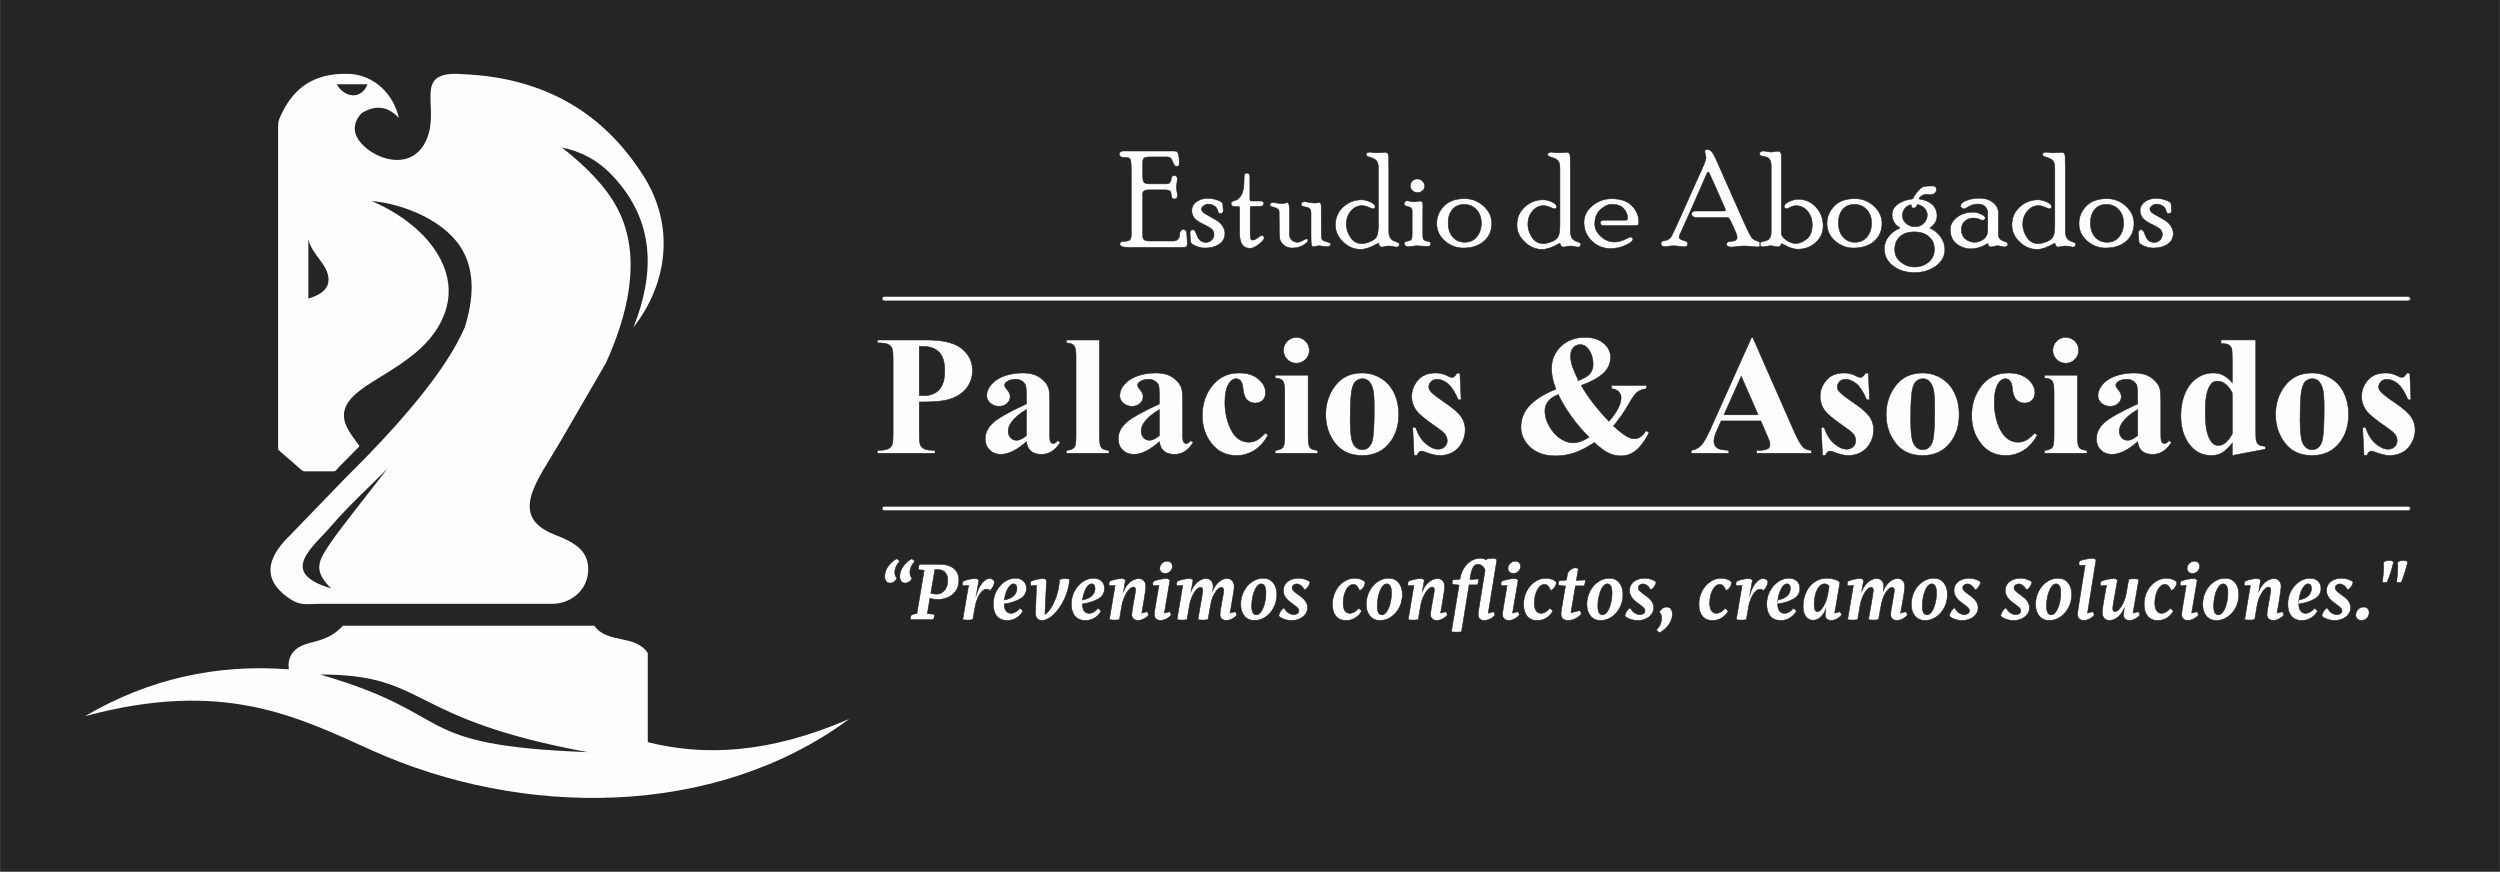 <?xml version="1.0" encoding="UTF-8"?>
<!DOCTYPE svg PUBLIC "-//W3C//DTD SVG 1.1//EN" "http://www.w3.org/Graphics/SVG/1.1/DTD/svg11.dtd">
<!-- Creator: CorelDRAW 2020 (64-Bit) -->
<svg xmlns="http://www.w3.org/2000/svg" xml:space="preserve" width="11058px" height="3856px" version="1.1" style="shape-rendering:geometricPrecision; text-rendering:geometricPrecision; image-rendering:optimizeQuality; fill-rule:evenodd; clip-rule:evenodd"
viewBox="0 0 325.67 113.57"
 xmlns:xlink="http://www.w3.org/1999/xlink"
 xmlns:xodm="http://www.corel.com/coreldraw/odm/2003">
 <defs>
  <style type="text/css">
   <![CDATA[
    .str0 {stroke:#252525;stroke-width:0.07;stroke-miterlimit:22.926}
    .fil1 {fill:#FEFEFE}
    .fil0 {fill:#252525}
    .fil2 {fill:#FEFEFE;fill-rule:nonzero}
   ]]>
  </style>
 </defs>
 <g id="Capa_x0020_1">
  <g id="_1537675519120">
   <rect class="fil0" width="325.67" height="113.57"/>
   <path class="fil1" d="M36.44 58.77c0.86,0.75 1.73,1.5 2.59,2.25 0.52,0.45 0.38,0.38 1.07,0.38 0.97,0 1.94,0 2.91,0 0.85,0 0.51,0.09 1.24,-0.66 0.78,-0.79 1.56,-1.58 2.34,-2.37 0.28,-0.29 0.27,-0.19 0.03,-0.53 -0.98,-1.38 -2.14,-2.73 -1.75,-4.37 0.87,-3.73 9.34,-5.28 12.53,-11.47 0.96,-1.86 1.28,-3.77 0.87,-5.73 -0.98,-4.75 -5.64,-8.31 -9.88,-10.08 4.17,0.35 9.76,2.6 11.89,6.47 1.57,2.86 1.42,6.26 0.26,9.98 -2.32,5.38 -7.92,12.09 -15.56,19.64 -2.43,2.51 -4.85,5.02 -7.28,7.53 -3.11,3.03 -3.39,5.72 -0.27,7.98 1.67,1.22 2.38,0.87 4.4,0.87 10.03,0 20.07,0 30.1,0 2.36,0 4.46,-1.66 4.67,-4.08 0.22,-2.68 -1.5,-3.83 -4.36,-4.93 -6.18,-2.4 -2.12,-7.18 0.63,-11.92 2.01,-3.46 4.02,-6.92 6.03,-10.39 2.79,-6.1 4.85,-13.83 1.54,-20.16 -1.51,-2.89 -4.12,-5.5 -7.24,-7.96 2.44,0.49 4.7,1.63 6.66,3.75 5.42,5.82 5.49,12.52 2.66,19.67 4.55,-5.86 5.33,-13.28 1.38,-19.59 -5.22,-8.35 -12.98,-12.92 -23.51,-13.38 -6.86,-0.59 -3.02,4.09 -4.78,8.39 -2.19,5.34 -8.99,1.83 -9.38,-0.99 -0.1,-0.77 0.14,-1.54 0.87,-2.33 1.79,-1.1 3.41,-0.94 4.85,0.63 -0.68,-3.13 -3.26,-5.65 -6.55,-5.75 -4.61,-0.14 -7.12,1.94 -8.65,5.06 -0.45,0.93 -0.53,1.05 -0.53,2.05 0,13.81 0,27.62 0,41.44 0,0.39 -0.07,0.35 0.22,0.6zm6.68 17.88c-2.43,-2.4 -1.63,-3.62 -0.02,-6 1.14,-1.67 3.35,-4.42 7.37,-9.61 -1.85,1.91 -4.92,4.68 -7.32,7.47 -2.43,2.83 -6.99,6.09 -0.03,8.14zm-2.96 -45.49c0,2.43 0,5.31 0,7.74 1.95,-0.58 2.68,-1.48 2.63,-2.55 -0.09,-1.97 -2.18,-3.15 -2.63,-5.19zm3.69 -20.18c1.33,0 2.67,0 4.01,0 -0.72,1.96 -2.91,1.88 -4.01,0z"/>
   <path class="fil1" d="M44.67 81.52c26.51,0 31.56,0 32.53,0 0.22,0 0.22,0 0.22,0 1.69,2.4 5.28,1.06 6.96,3.55 0,3.87 0,7.75 0,11.62 7.29,1.81 15.65,1.55 26.24,-3.02 -17.62,13.02 -42.71,12.85 -62.14,4.1 -9.88,-4.45 -19.41,-9.33 -37.42,-4.47 8.32,-4.88 17.19,-6.82 26.56,-6.1 -0.13,-0.95 0.08,-1.75 0.68,-2.38 1.49,-1.57 3.95,-0.71 6.37,-3.3zm-2.98 6.35c18.39,5.34 11.17,9.21 34.89,10.12 -23.96,-4.41 -20.64,-10.12 -34.89,-10.12z"/>
   <path class="fil2 str0" d="M116.77 72.8c0.21,0.06 0.35,0.18 0.42,0.37 -0.42,0.4 -0.63,0.88 -0.63,1.43 0,0.29 0.1,0.54 0.28,0.74 -0.09,0.19 -0.22,0.34 -0.37,0.45 -0.16,0.11 -0.33,0.17 -0.53,0.17 -0.23,0 -0.4,-0.08 -0.52,-0.24 -0.12,-0.16 -0.17,-0.38 -0.17,-0.65 0,-0.42 0.13,-0.84 0.4,-1.23 0.27,-0.4 0.64,-0.75 1.12,-1.04zm1.97 0c0.2,0.06 0.34,0.18 0.42,0.37 -0.42,0.4 -0.63,0.88 -0.63,1.43 0,0.29 0.09,0.54 0.28,0.74 -0.1,0.19 -0.22,0.34 -0.38,0.45 -0.15,0.11 -0.33,0.17 -0.52,0.17 -0.23,0 -0.41,-0.08 -0.52,-0.24 -0.12,-0.16 -0.18,-0.38 -0.18,-0.65 0,-0.42 0.14,-0.84 0.41,-1.23 0.26,-0.4 0.64,-0.75 1.12,-1.04zm3.61 0.71c0.81,0 1.43,0.18 1.89,0.54 0.45,0.37 0.67,0.89 0.67,1.56 0,0.48 -0.11,0.91 -0.34,1.29 -0.24,0.37 -0.56,0.66 -0.98,0.87 -0.42,0.21 -0.9,0.32 -1.45,0.32 -0.35,0 -0.68,-0.05 -1,-0.15l-0.34 2 0.94 0.09c-0.01,0.28 -0.06,0.51 -0.15,0.7l-2.98 0c-0.01,-0.05 -0.01,-0.12 -0.01,-0.22 0,-0.11 0.01,-0.21 0.04,-0.3 0.05,-0.06 0.16,-0.12 0.31,-0.18 0.16,-0.06 0.32,-0.09 0.49,-0.11l0.95 -5.63 -0.76 -0.08c0,-0.15 0.02,-0.28 0.04,-0.39 0.02,-0.11 0.06,-0.21 0.12,-0.31l2.56 0zm-0.36 3.89c0.44,0 0.79,-0.17 1.06,-0.5 0.27,-0.33 0.41,-0.75 0.41,-1.27 0,-0.44 -0.11,-0.79 -0.33,-1.04 -0.21,-0.26 -0.53,-0.38 -0.94,-0.38l-0.41 0 -0.53 3.08c0.27,0.07 0.51,0.11 0.74,0.11zm6.93 -2.04c0.13,0 0.25,0.04 0.37,0.11 0.11,0.07 0.2,0.16 0.26,0.27 -0.01,0.21 -0.07,0.42 -0.17,0.64 -0.11,0.22 -0.25,0.41 -0.43,0.57 -0.12,-0.14 -0.27,-0.2 -0.44,-0.2 -0.21,0 -0.42,0.11 -0.62,0.33 -0.21,0.22 -0.39,0.5 -0.54,0.85 -0.15,0.35 -0.26,0.72 -0.33,1.1l-0.3 1.7c-0.22,0.03 -0.43,0.05 -0.65,0.05 -0.22,0 -0.44,-0.02 -0.66,-0.05l0.76 -4.47 -0.76 0.06c-0.02,-0.09 -0.04,-0.17 -0.04,-0.26 0,-0.08 0.02,-0.18 0.06,-0.32 0.21,-0.11 0.48,-0.2 0.81,-0.27 0.33,-0.08 0.66,-0.11 0.99,-0.09l0.29 0.18 -0.33 1.88c0.19,-0.6 0.44,-1.1 0.75,-1.49 0.32,-0.39 0.64,-0.59 0.98,-0.59zm4.79 1.28c0,0.63 -0.3,1.1 -0.89,1.42 -0.59,0.31 -1.26,0.52 -2.01,0.62 0.01,0.41 0.09,0.72 0.25,0.92 0.15,0.2 0.37,0.3 0.65,0.3 0.2,0 0.4,-0.06 0.6,-0.17 0.2,-0.12 0.38,-0.28 0.53,-0.48 0.19,0.09 0.33,0.21 0.41,0.37 -0.19,0.34 -0.46,0.63 -0.81,0.86 -0.35,0.23 -0.76,0.35 -1.22,0.35 -0.6,0 -1.05,-0.19 -1.37,-0.57 -0.31,-0.37 -0.46,-0.89 -0.46,-1.55 0,-0.62 0.13,-1.19 0.41,-1.71 0.28,-0.51 0.64,-0.92 1.08,-1.22 0.45,-0.3 0.91,-0.45 1.38,-0.45 0.45,0 0.81,0.13 1.06,0.37 0.26,0.25 0.39,0.56 0.39,0.94zm-2.88 1.52c0.54,-0.09 0.95,-0.27 1.22,-0.54 0.28,-0.27 0.42,-0.59 0.42,-0.97 0,-0.18 -0.04,-0.33 -0.12,-0.43 -0.07,-0.1 -0.18,-0.16 -0.32,-0.16 -0.18,0 -0.35,0.1 -0.52,0.3 -0.17,0.2 -0.32,0.46 -0.44,0.79 -0.12,0.32 -0.2,0.66 -0.24,1.01zm7.18 -2.66c0.2,-0.08 0.45,-0.12 0.75,-0.12 0.22,0 0.41,0.03 0.57,0.08 -0.06,0.9 -0.29,1.77 -0.68,2.6 -0.4,0.83 -0.87,1.5 -1.41,2.01 -0.55,0.51 -1.06,0.76 -1.53,0.76 -0.26,0 -0.46,-0.09 -0.61,-0.26 -0.14,-0.18 -0.21,-0.42 -0.21,-0.74l0.13 -3.57 -0.75 0.06c-0.02,-0.09 -0.03,-0.18 -0.03,-0.27 0,-0.1 0.01,-0.2 0.04,-0.31 0.22,-0.11 0.51,-0.2 0.86,-0.27 0.35,-0.07 0.65,-0.1 0.9,-0.09l0.29 0.18 -0.21 4.48c0.27,-0.14 0.55,-0.45 0.84,-0.94 0.29,-0.48 0.54,-1.05 0.74,-1.7 0.2,-0.65 0.3,-1.28 0.31,-1.9zm5.87 1.14c0,0.63 -0.29,1.1 -0.88,1.42 -0.59,0.31 -1.26,0.52 -2.01,0.62 0.01,0.41 0.09,0.72 0.25,0.92 0.15,0.2 0.37,0.3 0.65,0.3 0.2,0 0.4,-0.06 0.6,-0.17 0.2,-0.12 0.37,-0.28 0.53,-0.48 0.19,0.09 0.33,0.21 0.41,0.37 -0.19,0.34 -0.46,0.63 -0.81,0.86 -0.36,0.23 -0.76,0.35 -1.22,0.35 -0.6,0 -1.05,-0.19 -1.37,-0.57 -0.31,-0.37 -0.47,-0.89 -0.47,-1.55 0,-0.62 0.14,-1.19 0.42,-1.71 0.27,-0.51 0.63,-0.92 1.08,-1.22 0.45,-0.3 0.91,-0.45 1.38,-0.45 0.45,0 0.8,0.13 1.06,0.37 0.26,0.25 0.38,0.56 0.38,0.94zm-2.87 1.52c0.54,-0.09 0.95,-0.27 1.22,-0.54 0.28,-0.27 0.42,-0.59 0.42,-0.97 0,-0.18 -0.04,-0.33 -0.12,-0.43 -0.07,-0.1 -0.18,-0.16 -0.32,-0.16 -0.18,0 -0.36,0.1 -0.53,0.3 -0.17,0.2 -0.31,0.46 -0.43,0.79 -0.12,0.32 -0.2,0.66 -0.24,1.01zm8.4 1.53c0.12,0.11 0.18,0.25 0.2,0.44 -0.16,0.21 -0.37,0.37 -0.63,0.5 -0.25,0.13 -0.5,0.19 -0.73,0.19 -0.24,0 -0.44,-0.07 -0.59,-0.2 -0.16,-0.13 -0.23,-0.33 -0.23,-0.58 0,-0.2 0.09,-0.78 0.27,-1.77 0.15,-0.79 0.23,-1.26 0.23,-1.4 0,-0.26 -0.1,-0.39 -0.29,-0.39 -0.17,0 -0.36,0.11 -0.57,0.33 -0.21,0.23 -0.4,0.53 -0.57,0.9 -0.17,0.38 -0.3,0.78 -0.37,1.2l-0.31 1.82c-0.22,0.03 -0.44,0.05 -0.66,0.05 -0.21,0 -0.43,-0.02 -0.65,-0.05l0.75 -4.47 -0.76 0.06c-0.02,-0.09 -0.04,-0.17 -0.04,-0.26 0,-0.08 0.02,-0.18 0.06,-0.32 0.21,-0.11 0.48,-0.2 0.82,-0.27 0.33,-0.08 0.66,-0.11 0.98,-0.09l0.29 0.18 -0.25 1.46c0.2,-0.48 0.48,-0.87 0.83,-1.18 0.36,-0.3 0.74,-0.46 1.15,-0.46 0.29,0 0.52,0.1 0.68,0.29 0.16,0.19 0.24,0.43 0.24,0.74 0,0.26 -0.09,0.94 -0.28,2.04l-0.06 0.33c-0.04,0.2 -0.1,0.56 -0.19,1.09l0.68 -0.18zm1.77 1.13c-0.24,0 -0.43,-0.07 -0.58,-0.2 -0.15,-0.13 -0.23,-0.33 -0.23,-0.58 0,-0.16 0.04,-0.49 0.13,-0.99 0.01,-0.13 0.03,-0.22 0.04,-0.27l0.06 -0.34 0.37 -2.18 -0.76 0.06c-0.03,-0.13 -0.04,-0.22 -0.04,-0.27 0,-0.08 0.02,-0.18 0.06,-0.31 0.23,-0.11 0.52,-0.2 0.87,-0.27 0.35,-0.08 0.69,-0.11 1.02,-0.09l0.29 0.18 -0.73 4.31 0.68 -0.18c0.11,0.11 0.18,0.25 0.2,0.44 -0.17,0.21 -0.38,0.37 -0.64,0.5 -0.25,0.13 -0.5,0.19 -0.74,0.19zm0.63 -6.12c-0.23,0 -0.41,-0.06 -0.54,-0.18 -0.13,-0.12 -0.19,-0.28 -0.19,-0.48 0,-0.25 0.1,-0.47 0.29,-0.65 0.19,-0.19 0.41,-0.28 0.65,-0.28 0.21,0 0.38,0.06 0.51,0.18 0.12,0.12 0.19,0.29 0.19,0.49 0,0.25 -0.1,0.47 -0.28,0.65 -0.18,0.18 -0.39,0.27 -0.63,0.27zm9.1 4.99c0.11,0.11 0.18,0.25 0.2,0.44 -0.16,0.21 -0.37,0.37 -0.63,0.5 -0.25,0.13 -0.5,0.19 -0.74,0.19 -0.24,0 -0.43,-0.07 -0.58,-0.2 -0.15,-0.13 -0.23,-0.33 -0.23,-0.58 0,-0.15 0.03,-0.39 0.09,-0.75 0.06,-0.35 0.1,-0.55 0.11,-0.61l0.06 -0.38c0.15,-0.75 0.22,-1.21 0.22,-1.38 0,-0.27 -0.1,-0.4 -0.3,-0.4 -0.16,0 -0.34,0.1 -0.54,0.31 -0.19,0.2 -0.37,0.48 -0.53,0.83 -0.16,0.35 -0.27,0.74 -0.34,1.15l-0.34 1.92c-0.22,0.03 -0.43,0.05 -0.65,0.05 -0.22,0 -0.44,-0.02 -0.66,-0.05l0.26 -1.51c0.04,-0.27 0.08,-0.45 0.1,-0.54 0.18,-1.05 0.27,-1.64 0.27,-1.78 0,-0.25 -0.1,-0.38 -0.3,-0.38 -0.17,0 -0.35,0.11 -0.55,0.32 -0.19,0.21 -0.37,0.5 -0.53,0.87 -0.17,0.36 -0.29,0.76 -0.36,1.19l-0.31 1.83c-0.22,0.03 -0.44,0.05 -0.66,0.05 -0.21,0 -0.43,-0.02 -0.65,-0.05l0.75 -4.47 -0.76 0.06c-0.02,-0.09 -0.04,-0.17 -0.04,-0.26 0,-0.08 0.02,-0.18 0.06,-0.32 0.21,-0.11 0.48,-0.2 0.82,-0.27 0.33,-0.08 0.66,-0.11 0.98,-0.09l0.29 0.18 -0.25 1.45c0.2,-0.48 0.47,-0.87 0.82,-1.18 0.35,-0.3 0.72,-0.46 1.11,-0.46 0.29,0 0.52,0.1 0.68,0.29 0.17,0.19 0.25,0.43 0.25,0.73 0,0.11 -0.01,0.3 -0.05,0.55 0.2,-0.46 0.47,-0.84 0.8,-1.13 0.33,-0.29 0.68,-0.44 1.05,-0.44 0.29,0 0.52,0.1 0.69,0.29 0.17,0.19 0.25,0.43 0.25,0.73 0,0.19 -0.03,0.46 -0.08,0.82 -0.05,0.36 -0.14,0.85 -0.25,1.48l-0.08 0.46c-0.03,0.13 -0.07,0.37 -0.13,0.72l0.68 -0.18zm2.51 1.14c-0.55,0 -0.99,-0.19 -1.31,-0.58 -0.32,-0.38 -0.48,-0.88 -0.48,-1.5 0,-0.64 0.13,-1.21 0.41,-1.74 0.27,-0.52 0.63,-0.93 1.08,-1.23 0.45,-0.3 0.92,-0.45 1.42,-0.45 0.55,0 0.99,0.19 1.31,0.58 0.32,0.39 0.48,0.89 0.48,1.53 0,0.62 -0.14,1.2 -0.41,1.72 -0.27,0.51 -0.62,0.92 -1.07,1.22 -0.45,0.3 -0.92,0.45 -1.43,0.45zm0.24 -0.73c0.22,0 0.43,-0.14 0.62,-0.41 0.19,-0.27 0.35,-0.63 0.46,-1.08 0.11,-0.44 0.17,-0.91 0.17,-1.41 0,-0.37 -0.05,-0.65 -0.16,-0.85 -0.11,-0.19 -0.26,-0.29 -0.46,-0.29 -0.22,0 -0.42,0.14 -0.61,0.42 -0.19,0.27 -0.34,0.64 -0.46,1.09 -0.11,0.45 -0.17,0.92 -0.17,1.41 0,0.37 0.06,0.65 0.16,0.84 0.1,0.18 0.25,0.28 0.45,0.28zm4.59 0.73c-0.32,0 -0.65,-0.05 -0.97,-0.17 -0.31,-0.11 -0.55,-0.25 -0.7,-0.42 0.03,-0.2 0.11,-0.41 0.24,-0.62 0.13,-0.2 0.29,-0.35 0.46,-0.43 0.16,0.29 0.35,0.51 0.57,0.66 0.22,0.14 0.45,0.22 0.68,0.22 0.19,0 0.35,-0.05 0.48,-0.14 0.13,-0.09 0.19,-0.2 0.19,-0.35 0,-0.14 -0.06,-0.28 -0.18,-0.4 -0.12,-0.12 -0.31,-0.28 -0.58,-0.47 -0.26,-0.19 -0.48,-0.36 -0.65,-0.51 -0.16,-0.15 -0.31,-0.33 -0.43,-0.55 -0.12,-0.21 -0.17,-0.45 -0.17,-0.73 0,-0.34 0.09,-0.62 0.27,-0.87 0.19,-0.24 0.44,-0.42 0.74,-0.54 0.31,-0.12 0.63,-0.18 0.97,-0.18 0.3,0 0.58,0.05 0.85,0.14 0.27,0.09 0.48,0.21 0.64,0.36 -0.04,0.2 -0.13,0.41 -0.26,0.61 -0.13,0.2 -0.29,0.33 -0.47,0.41 -0.12,-0.24 -0.27,-0.43 -0.45,-0.57 -0.19,-0.14 -0.37,-0.21 -0.55,-0.21 -0.16,0 -0.31,0.05 -0.43,0.14 -0.12,0.09 -0.18,0.21 -0.18,0.35 0,0.15 0.07,0.29 0.19,0.42 0.13,0.13 0.32,0.29 0.59,0.47 0.27,0.19 0.48,0.36 0.64,0.5 0.16,0.14 0.3,0.31 0.41,0.52 0.12,0.21 0.18,0.44 0.18,0.7 0,0.34 -0.1,0.64 -0.31,0.89 -0.2,0.25 -0.46,0.45 -0.78,0.58 -0.32,0.13 -0.65,0.19 -0.99,0.19zm7.09 0c-0.57,0 -1,-0.19 -1.31,-0.56 -0.31,-0.38 -0.46,-0.89 -0.46,-1.54 0,-0.63 0.14,-1.2 0.41,-1.72 0.26,-0.52 0.62,-0.93 1.07,-1.23 0.45,-0.3 0.93,-0.45 1.43,-0.45 0.27,0 0.53,0.04 0.77,0.13 0.24,0.08 0.44,0.21 0.58,0.38 0,0.22 -0.07,0.43 -0.2,0.65 -0.14,0.21 -0.31,0.36 -0.52,0.44 -0.12,-0.26 -0.24,-0.46 -0.37,-0.6 -0.12,-0.13 -0.27,-0.2 -0.45,-0.2 -0.25,0 -0.47,0.11 -0.67,0.34 -0.2,0.22 -0.36,0.53 -0.48,0.9 -0.11,0.37 -0.17,0.78 -0.17,1.2 0,0.44 0.08,0.77 0.23,1 0.16,0.22 0.37,0.33 0.64,0.33 0.19,0 0.39,-0.06 0.59,-0.17 0.2,-0.12 0.38,-0.28 0.52,-0.48 0.2,0.09 0.34,0.21 0.42,0.37 -0.19,0.35 -0.46,0.64 -0.81,0.87 -0.36,0.23 -0.76,0.34 -1.22,0.34zm4.44 0c-0.55,0 -0.99,-0.19 -1.31,-0.58 -0.33,-0.38 -0.49,-0.88 -0.49,-1.5 0,-0.64 0.14,-1.21 0.41,-1.74 0.27,-0.52 0.63,-0.93 1.08,-1.23 0.45,-0.3 0.93,-0.45 1.43,-0.45 0.55,0 0.98,0.19 1.3,0.58 0.32,0.39 0.48,0.89 0.48,1.53 0,0.62 -0.13,1.2 -0.4,1.72 -0.27,0.51 -0.63,0.92 -1.07,1.22 -0.45,0.3 -0.93,0.45 -1.43,0.45zm0.24 -0.73c0.22,0 0.42,-0.14 0.62,-0.41 0.19,-0.27 0.34,-0.63 0.46,-1.08 0.11,-0.44 0.17,-0.91 0.17,-1.41 0,-0.37 -0.06,-0.65 -0.16,-0.85 -0.11,-0.19 -0.26,-0.29 -0.46,-0.29 -0.22,0 -0.43,0.14 -0.62,0.42 -0.19,0.27 -0.34,0.64 -0.45,1.09 -0.11,0.45 -0.17,0.92 -0.17,1.41 0,0.37 0.05,0.65 0.15,0.84 0.11,0.18 0.26,0.28 0.46,0.28zm8.32 -0.41c0.11,0.11 0.18,0.25 0.2,0.44 -0.17,0.21 -0.38,0.37 -0.63,0.5 -0.25,0.13 -0.5,0.19 -0.74,0.19 -0.24,0 -0.43,-0.07 -0.59,-0.2 -0.15,-0.13 -0.23,-0.33 -0.23,-0.58 0,-0.2 0.09,-0.78 0.27,-1.77 0.16,-0.79 0.23,-1.26 0.23,-1.4 0,-0.26 -0.09,-0.39 -0.29,-0.39 -0.16,0 -0.35,0.11 -0.56,0.33 -0.21,0.23 -0.4,0.53 -0.57,0.9 -0.18,0.38 -0.3,0.78 -0.37,1.2l-0.31 1.82c-0.22,0.03 -0.44,0.05 -0.66,0.05 -0.21,0 -0.43,-0.02 -0.65,-0.05l0.75 -4.47 -0.76 0.06c-0.03,-0.09 -0.04,-0.17 -0.04,-0.26 0,-0.08 0.02,-0.18 0.06,-0.32 0.21,-0.11 0.48,-0.2 0.81,-0.27 0.34,-0.08 0.67,-0.11 0.99,-0.09l0.29 0.18 -0.25 1.46c0.2,-0.48 0.47,-0.87 0.83,-1.18 0.36,-0.3 0.74,-0.46 1.14,-0.46 0.3,0 0.52,0.1 0.69,0.29 0.16,0.19 0.24,0.43 0.24,0.74 0,0.26 -0.09,0.94 -0.28,2.04l-0.06 0.33c-0.04,0.2 -0.1,0.56 -0.19,1.09l0.68 -0.18zm6.21 0c0.11,0.11 0.18,0.25 0.2,0.44 -0.16,0.21 -0.37,0.38 -0.64,0.51 -0.26,0.12 -0.52,0.18 -0.77,0.18 -0.24,0 -0.43,-0.06 -0.57,-0.19 -0.14,-0.13 -0.21,-0.31 -0.21,-0.56 0,-0.13 0.04,-0.46 0.12,-0.97 0.08,-0.52 0.19,-1.18 0.32,-2l0.46 -2.83c-0.08,-0.23 -0.21,-0.41 -0.38,-0.55 -0.16,-0.14 -0.35,-0.21 -0.56,-0.21 -0.48,0 -0.79,0.47 -0.94,1.43l-0.09 0.55 1.14 -0.07c-0.03,0.31 -0.08,0.57 -0.15,0.77l-1.1 0 -0.99 6.12c-0.18,0.02 -0.4,0.04 -0.66,0.04 -0.26,0 -0.48,-0.02 -0.66,-0.04l1 -6.09c-0.23,-0.01 -0.43,-0.03 -0.6,-0.06 -0.17,-0.04 -0.28,-0.08 -0.32,-0.13 0,-0.17 0.04,-0.33 0.11,-0.49l0.93 -0.09 0.01 -0.06c0.08,-0.51 0.24,-0.97 0.5,-1.37 0.25,-0.41 0.56,-0.72 0.93,-0.95 0.37,-0.22 0.76,-0.34 1.18,-0.34 0.3,0 0.57,0.07 0.82,0.21l0.01 -0.1c0.33,-0.09 0.69,-0.12 1.07,-0.1l0.29 0.17 -1.13 6.98 0.68 -0.2zm1.99 1.13c-0.24,0 -0.43,-0.07 -0.58,-0.2 -0.15,-0.13 -0.23,-0.33 -0.23,-0.58 0,-0.16 0.05,-0.49 0.13,-0.99 0.02,-0.13 0.03,-0.22 0.04,-0.27l0.06 -0.34 0.37 -2.18 -0.76 0.06c-0.02,-0.13 -0.04,-0.22 -0.04,-0.27 0,-0.08 0.02,-0.18 0.06,-0.31 0.24,-0.11 0.53,-0.2 0.88,-0.27 0.35,-0.08 0.68,-0.11 1.01,-0.09l0.29 0.18 -0.73 4.31 0.68 -0.18c0.11,0.11 0.18,0.25 0.2,0.44 -0.17,0.21 -0.38,0.37 -0.63,0.5 -0.26,0.13 -0.51,0.19 -0.75,0.19zm0.63 -6.12c-0.22,0 -0.4,-0.06 -0.53,-0.18 -0.13,-0.12 -0.2,-0.28 -0.2,-0.48 0,-0.25 0.1,-0.47 0.29,-0.65 0.2,-0.19 0.41,-0.28 0.65,-0.28 0.21,0 0.38,0.06 0.51,0.18 0.13,0.12 0.19,0.29 0.19,0.49 0,0.25 -0.09,0.47 -0.28,0.65 -0.18,0.18 -0.39,0.27 -0.63,0.27zm3.07 6.13c-0.56,0 -1,-0.19 -1.3,-0.56 -0.31,-0.38 -0.46,-0.89 -0.46,-1.54 0,-0.63 0.13,-1.2 0.4,-1.72 0.27,-0.52 0.63,-0.93 1.08,-1.23 0.45,-0.3 0.92,-0.45 1.42,-0.45 0.28,0 0.53,0.04 0.78,0.13 0.24,0.08 0.43,0.21 0.58,0.38 0,0.22 -0.07,0.43 -0.21,0.65 -0.13,0.21 -0.3,0.36 -0.51,0.44 -0.12,-0.26 -0.24,-0.46 -0.37,-0.6 -0.12,-0.13 -0.28,-0.2 -0.46,-0.2 -0.24,0 -0.47,0.11 -0.67,0.34 -0.2,0.22 -0.35,0.53 -0.47,0.9 -0.12,0.37 -0.17,0.78 -0.17,1.2 0,0.44 0.07,0.77 0.23,1 0.16,0.22 0.37,0.33 0.63,0.33 0.2,0 0.39,-0.06 0.6,-0.17 0.2,-0.12 0.37,-0.28 0.52,-0.48 0.2,0.09 0.34,0.21 0.42,0.37 -0.19,0.35 -0.47,0.64 -0.82,0.87 -0.35,0.23 -0.76,0.34 -1.22,0.34zm4.99 -4.51l-0.58 3.5 1.15 -0.28c0.11,0.11 0.17,0.26 0.19,0.46 -0.18,0.22 -0.43,0.42 -0.74,0.58 -0.31,0.16 -0.65,0.24 -1.01,0.24 -0.28,0 -0.49,-0.07 -0.65,-0.22 -0.16,-0.14 -0.24,-0.35 -0.24,-0.62 0,-0.11 0.02,-0.33 0.07,-0.64 0.05,-0.31 0.11,-0.67 0.18,-1.07l0.33 -1.93c-0.24,0 -0.44,-0.02 -0.61,-0.06 -0.17,-0.03 -0.28,-0.07 -0.33,-0.12 0.01,-0.16 0.04,-0.33 0.11,-0.5l0.96 -0.1 0.14 -0.83c0.1,-0.24 0.25,-0.42 0.46,-0.56 0.2,-0.13 0.42,-0.2 0.66,-0.21l0.29 0.15 -0.26 1.5 1.19 -0.06c-0.01,0.12 -0.03,0.25 -0.06,0.4 -0.03,0.14 -0.07,0.27 -0.1,0.37l-1.15 0zm3.29 4.51c-0.56,0 -0.99,-0.19 -1.32,-0.58 -0.32,-0.38 -0.48,-0.88 -0.48,-1.5 0,-0.64 0.14,-1.21 0.41,-1.74 0.27,-0.52 0.63,-0.93 1.08,-1.23 0.45,-0.3 0.93,-0.45 1.42,-0.45 0.56,0 0.99,0.19 1.31,0.58 0.32,0.39 0.48,0.89 0.48,1.53 0,0.62 -0.13,1.2 -0.4,1.72 -0.27,0.51 -0.63,0.92 -1.08,1.22 -0.44,0.3 -0.92,0.45 -1.42,0.45zm0.24 -0.73c0.22,0 0.42,-0.14 0.62,-0.41 0.19,-0.27 0.34,-0.63 0.45,-1.08 0.12,-0.44 0.17,-0.91 0.17,-1.41 0,-0.37 -0.05,-0.65 -0.16,-0.85 -0.1,-0.19 -0.26,-0.29 -0.45,-0.29 -0.22,0 -0.43,0.14 -0.62,0.42 -0.19,0.27 -0.34,0.64 -0.45,1.09 -0.12,0.45 -0.17,0.92 -0.17,1.41 0,0.37 0.05,0.65 0.15,0.84 0.11,0.18 0.26,0.28 0.46,0.28zm4.59 0.73c-0.33,0 -0.65,-0.05 -0.97,-0.17 -0.32,-0.11 -0.56,-0.25 -0.71,-0.42 0.03,-0.2 0.12,-0.41 0.24,-0.62 0.13,-0.2 0.29,-0.35 0.47,-0.43 0.15,0.29 0.34,0.51 0.56,0.66 0.23,0.14 0.45,0.22 0.69,0.22 0.18,0 0.34,-0.05 0.47,-0.14 0.13,-0.09 0.19,-0.2 0.19,-0.35 0,-0.14 -0.05,-0.28 -0.17,-0.4 -0.12,-0.12 -0.32,-0.28 -0.58,-0.47 -0.27,-0.19 -0.49,-0.36 -0.65,-0.51 -0.17,-0.15 -0.31,-0.33 -0.43,-0.55 -0.12,-0.21 -0.18,-0.45 -0.18,-0.73 0,-0.34 0.09,-0.62 0.28,-0.87 0.18,-0.24 0.43,-0.42 0.74,-0.54 0.3,-0.12 0.63,-0.18 0.96,-0.18 0.3,0 0.59,0.05 0.85,0.14 0.27,0.09 0.48,0.21 0.64,0.36 -0.04,0.2 -0.12,0.41 -0.26,0.61 -0.13,0.2 -0.29,0.33 -0.47,0.41 -0.12,-0.24 -0.27,-0.43 -0.45,-0.57 -0.18,-0.14 -0.36,-0.21 -0.54,-0.21 -0.17,0 -0.31,0.05 -0.43,0.14 -0.12,0.09 -0.18,0.21 -0.18,0.35 0,0.15 0.06,0.29 0.19,0.42 0.12,0.13 0.32,0.29 0.59,0.47 0.26,0.19 0.47,0.36 0.63,0.5 0.16,0.14 0.3,0.31 0.42,0.52 0.11,0.21 0.17,0.44 0.17,0.7 0,0.34 -0.1,0.64 -0.3,0.89 -0.2,0.25 -0.47,0.45 -0.79,0.58 -0.31,0.13 -0.64,0.19 -0.98,0.19zm2.89 1.58c-0.21,-0.05 -0.36,-0.18 -0.45,-0.38 0.24,-0.23 0.41,-0.47 0.52,-0.73 0.1,-0.27 0.15,-0.53 0.15,-0.79 0,-0.29 -0.1,-0.56 -0.3,-0.78 0.11,-0.2 0.24,-0.36 0.41,-0.48 0.16,-0.11 0.34,-0.17 0.55,-0.17 0.24,0 0.43,0.08 0.55,0.26 0.13,0.17 0.19,0.39 0.19,0.68 0,0.44 -0.15,0.88 -0.43,1.3 -0.29,0.43 -0.68,0.79 -1.19,1.09zm6.85 -1.58c-0.57,0 -1.01,-0.19 -1.31,-0.56 -0.31,-0.38 -0.46,-0.89 -0.46,-1.54 0,-0.63 0.13,-1.2 0.4,-1.72 0.27,-0.52 0.63,-0.93 1.08,-1.23 0.45,-0.3 0.92,-0.45 1.42,-0.45 0.28,0 0.53,0.04 0.78,0.13 0.24,0.08 0.43,0.21 0.58,0.38 0,0.22 -0.07,0.43 -0.2,0.65 -0.14,0.21 -0.31,0.36 -0.52,0.44 -0.12,-0.26 -0.24,-0.46 -0.37,-0.6 -0.12,-0.13 -0.28,-0.2 -0.46,-0.2 -0.24,0 -0.46,0.11 -0.66,0.34 -0.2,0.22 -0.36,0.53 -0.48,0.9 -0.11,0.37 -0.17,0.78 -0.17,1.2 0,0.44 0.08,0.77 0.23,1 0.16,0.22 0.37,0.33 0.64,0.33 0.19,0 0.39,-0.06 0.59,-0.17 0.2,-0.12 0.38,-0.28 0.52,-0.48 0.2,0.09 0.34,0.21 0.42,0.37 -0.19,0.35 -0.46,0.64 -0.82,0.87 -0.35,0.23 -0.75,0.34 -1.21,0.34zm6.59 -5.47c0.14,0 0.26,0.04 0.37,0.11 0.11,0.07 0.2,0.16 0.26,0.27 -0.01,0.21 -0.06,0.42 -0.17,0.64 -0.11,0.22 -0.25,0.41 -0.43,0.57 -0.12,-0.14 -0.26,-0.2 -0.44,-0.2 -0.2,0 -0.41,0.11 -0.62,0.33 -0.2,0.22 -0.38,0.5 -0.53,0.85 -0.16,0.35 -0.27,0.72 -0.33,1.1l-0.3 1.7c-0.22,0.03 -0.44,0.05 -0.65,0.05 -0.22,0 -0.44,-0.02 -0.66,-0.05l0.76 -4.47 -0.76 0.06c-0.03,-0.09 -0.04,-0.17 -0.04,-0.26 0,-0.08 0.02,-0.18 0.06,-0.32 0.21,-0.11 0.48,-0.2 0.81,-0.27 0.33,-0.08 0.66,-0.11 0.99,-0.09l0.29 0.18 -0.33 1.88c0.18,-0.6 0.43,-1.1 0.75,-1.49 0.32,-0.39 0.64,-0.59 0.97,-0.59z"/>
   <path class="fil2 str0" d="M234.47 76.64c0,0.63 -0.29,1.1 -0.88,1.42 -0.59,0.31 -1.26,0.52 -2.01,0.62 0,0.41 0.09,0.72 0.24,0.92 0.16,0.2 0.38,0.3 0.66,0.3 0.2,0 0.4,-0.06 0.59,-0.17 0.2,-0.12 0.38,-0.28 0.53,-0.48 0.2,0.09 0.33,0.21 0.41,0.37 -0.18,0.34 -0.45,0.63 -0.81,0.86 -0.35,0.23 -0.75,0.35 -1.21,0.35 -0.6,0 -1.06,-0.19 -1.37,-0.57 -0.31,-0.37 -0.47,-0.89 -0.47,-1.55 0,-0.62 0.14,-1.19 0.42,-1.71 0.27,-0.51 0.63,-0.92 1.08,-1.22 0.44,-0.3 0.9,-0.45 1.38,-0.45 0.45,0 0.8,0.13 1.06,0.37 0.25,0.25 0.38,0.56 0.38,0.94zm-2.87 1.52c0.54,-0.09 0.94,-0.27 1.22,-0.54 0.28,-0.27 0.41,-0.59 0.41,-0.97 0,-0.18 -0.03,-0.33 -0.11,-0.43 -0.08,-0.1 -0.18,-0.16 -0.32,-0.16 -0.18,0 -0.36,0.1 -0.53,0.3 -0.17,0.2 -0.31,0.46 -0.43,0.79 -0.12,0.32 -0.2,0.66 -0.24,1.01zm8.09 1.53c0.11,0.11 0.18,0.25 0.2,0.44 -0.17,0.21 -0.37,0.37 -0.62,0.5 -0.25,0.13 -0.49,0.19 -0.72,0.19 -0.24,0 -0.43,-0.06 -0.57,-0.19 -0.14,-0.14 -0.21,-0.31 -0.21,-0.52 0,-0.14 0.02,-0.29 0.04,-0.45 0.03,-0.16 0.05,-0.27 0.05,-0.33 -0.17,0.45 -0.41,0.81 -0.7,1.07 -0.29,0.27 -0.62,0.4 -0.98,0.4 -0.37,0 -0.68,-0.16 -0.92,-0.47 -0.25,-0.31 -0.37,-0.76 -0.37,-1.36 0,-0.63 0.13,-1.22 0.38,-1.78 0.24,-0.56 0.61,-1.01 1.08,-1.35 0.47,-0.34 1.02,-0.51 1.65,-0.51 0.34,0 0.65,0.04 0.94,0.13 0.3,0.08 0.54,0.21 0.75,0.39l-0.68 4.02 0.68 -0.18zm-2.93 0c0.16,0 0.33,-0.11 0.51,-0.31 0.18,-0.21 0.35,-0.49 0.5,-0.84 0.16,-0.35 0.27,-0.73 0.34,-1.13l0.17 -1.03c-0.06,-0.1 -0.15,-0.18 -0.26,-0.23 -0.1,-0.06 -0.22,-0.09 -0.33,-0.09 -0.29,0 -0.54,0.14 -0.74,0.41 -0.21,0.27 -0.36,0.61 -0.47,1.02 -0.1,0.41 -0.15,0.82 -0.15,1.24 0,0.64 0.14,0.96 0.43,0.96zm11.51 0c0.12,0.11 0.18,0.25 0.2,0.44 -0.16,0.21 -0.37,0.37 -0.62,0.5 -0.26,0.13 -0.51,0.19 -0.74,0.19 -0.24,0 -0.44,-0.07 -0.59,-0.2 -0.15,-0.13 -0.22,-0.33 -0.22,-0.58 0,-0.15 0.03,-0.39 0.09,-0.75 0.06,-0.35 0.09,-0.55 0.11,-0.61l0.06 -0.38c0.14,-0.75 0.22,-1.21 0.22,-1.38 0,-0.27 -0.1,-0.4 -0.3,-0.4 -0.17,0 -0.35,0.1 -0.54,0.31 -0.2,0.2 -0.37,0.48 -0.53,0.83 -0.16,0.35 -0.28,0.74 -0.35,1.15l-0.34 1.92c-0.21,0.03 -0.43,0.05 -0.65,0.05 -0.22,0 -0.44,-0.02 -0.66,-0.05l0.26 -1.51c0.05,-0.27 0.08,-0.45 0.1,-0.54 0.18,-1.05 0.27,-1.64 0.27,-1.78 0,-0.25 -0.1,-0.38 -0.3,-0.38 -0.16,0 -0.35,0.11 -0.54,0.32 -0.2,0.21 -0.38,0.5 -0.54,0.87 -0.16,0.36 -0.28,0.76 -0.35,1.19l-0.31 1.83c-0.22,0.03 -0.44,0.05 -0.66,0.05 -0.22,0 -0.43,-0.02 -0.65,-0.05l0.75 -4.47 -0.76 0.06c-0.03,-0.09 -0.04,-0.17 -0.04,-0.26 0,-0.08 0.02,-0.18 0.06,-0.32 0.2,-0.11 0.48,-0.2 0.81,-0.27 0.34,-0.08 0.67,-0.11 0.98,-0.09l0.29 0.18 -0.25 1.45c0.2,-0.48 0.48,-0.87 0.83,-1.18 0.35,-0.3 0.71,-0.46 1.1,-0.46 0.29,0 0.52,0.1 0.69,0.29 0.17,0.19 0.25,0.43 0.25,0.73 0,0.11 -0.02,0.3 -0.05,0.55 0.2,-0.46 0.46,-0.84 0.79,-1.13 0.33,-0.29 0.68,-0.44 1.05,-0.44 0.3,0 0.53,0.1 0.69,0.29 0.17,0.19 0.25,0.43 0.25,0.73 0,0.19 -0.02,0.46 -0.08,0.82 -0.05,0.36 -0.13,0.85 -0.25,1.48l-0.08 0.46c-0.02,0.13 -0.07,0.37 -0.13,0.72l0.68 -0.18zm2.52 1.14c-0.55,0 -0.99,-0.19 -1.32,-0.58 -0.32,-0.38 -0.48,-0.88 -0.48,-1.5 0,-0.64 0.14,-1.21 0.41,-1.74 0.27,-0.52 0.63,-0.93 1.08,-1.23 0.45,-0.3 0.93,-0.45 1.42,-0.45 0.56,0 0.99,0.19 1.31,0.58 0.32,0.39 0.48,0.89 0.48,1.53 0,0.62 -0.13,1.2 -0.4,1.72 -0.27,0.51 -0.63,0.92 -1.08,1.22 -0.44,0.3 -0.92,0.45 -1.42,0.45zm0.24 -0.73c0.22,0 0.42,-0.14 0.62,-0.41 0.19,-0.27 0.34,-0.63 0.45,-1.08 0.12,-0.44 0.17,-0.91 0.17,-1.41 0,-0.37 -0.05,-0.65 -0.16,-0.85 -0.1,-0.19 -0.26,-0.29 -0.45,-0.29 -0.22,0 -0.43,0.14 -0.62,0.42 -0.19,0.27 -0.34,0.64 -0.45,1.09 -0.12,0.45 -0.17,0.92 -0.17,1.41 0,0.37 0.05,0.65 0.15,0.84 0.11,0.18 0.26,0.28 0.46,0.28zm4.59 0.73c-0.33,0 -0.65,-0.05 -0.97,-0.17 -0.32,-0.11 -0.56,-0.25 -0.71,-0.42 0.03,-0.2 0.12,-0.41 0.25,-0.62 0.12,-0.2 0.28,-0.35 0.46,-0.43 0.15,0.29 0.34,0.51 0.56,0.66 0.23,0.14 0.45,0.22 0.69,0.22 0.18,0 0.34,-0.05 0.47,-0.14 0.13,-0.09 0.19,-0.2 0.19,-0.35 0,-0.14 -0.05,-0.28 -0.17,-0.4 -0.12,-0.12 -0.32,-0.28 -0.58,-0.47 -0.27,-0.19 -0.49,-0.36 -0.65,-0.51 -0.17,-0.15 -0.31,-0.33 -0.43,-0.55 -0.12,-0.21 -0.18,-0.45 -0.18,-0.73 0,-0.34 0.09,-0.62 0.28,-0.87 0.18,-0.24 0.43,-0.42 0.74,-0.54 0.3,-0.12 0.63,-0.18 0.97,-0.18 0.29,0 0.58,0.05 0.84,0.14 0.27,0.09 0.48,0.21 0.64,0.36 -0.04,0.2 -0.12,0.41 -0.26,0.61 -0.13,0.2 -0.29,0.33 -0.47,0.41 -0.12,-0.24 -0.27,-0.43 -0.45,-0.57 -0.18,-0.14 -0.36,-0.21 -0.54,-0.21 -0.17,0 -0.31,0.05 -0.43,0.14 -0.12,0.09 -0.18,0.21 -0.18,0.35 0,0.15 0.06,0.29 0.19,0.42 0.12,0.13 0.32,0.29 0.59,0.47 0.26,0.19 0.47,0.36 0.63,0.5 0.16,0.14 0.3,0.31 0.42,0.52 0.11,0.21 0.17,0.44 0.17,0.7 0,0.34 -0.1,0.64 -0.3,0.89 -0.2,0.25 -0.47,0.45 -0.79,0.58 -0.31,0.13 -0.64,0.19 -0.98,0.19zm11.35 0c-0.55,0 -0.99,-0.19 -1.31,-0.58 -0.32,-0.38 -0.48,-0.88 -0.48,-1.5 0,-0.64 0.13,-1.21 0.41,-1.74 0.27,-0.52 0.63,-0.93 1.08,-1.23 0.45,-0.3 0.92,-0.45 1.42,-0.45 0.55,0 0.99,0.19 1.31,0.58 0.32,0.39 0.48,0.89 0.48,1.53 0,0.62 -0.14,1.2 -0.41,1.72 -0.27,0.51 -0.62,0.92 -1.07,1.22 -0.45,0.3 -0.92,0.45 -1.43,0.45zm0.24 -0.73c0.22,0 0.43,-0.14 0.62,-0.41 0.19,-0.27 0.35,-0.63 0.46,-1.08 0.11,-0.44 0.17,-0.91 0.17,-1.41 0,-0.37 -0.05,-0.65 -0.16,-0.85 -0.11,-0.19 -0.26,-0.29 -0.46,-0.29 -0.22,0 -0.42,0.14 -0.61,0.42 -0.19,0.27 -0.34,0.64 -0.46,1.09 -0.11,0.45 -0.17,0.92 -0.17,1.41 0,0.37 0.06,0.65 0.16,0.84 0.1,0.18 0.25,0.28 0.45,0.28zm4.25 0.72c-0.24,0 -0.44,-0.07 -0.59,-0.2 -0.15,-0.13 -0.23,-0.33 -0.23,-0.58 0,-0.14 0.04,-0.46 0.12,-0.95 0.08,-0.5 0.18,-1.16 0.31,-1.99l0.56 -3.48 -0.76 0.06c-0.02,-0.09 -0.04,-0.18 -0.04,-0.27 0,-0.1 0.02,-0.2 0.05,-0.31 0.22,-0.11 0.51,-0.2 0.86,-0.26 0.35,-0.07 0.69,-0.1 1.03,-0.1l0.29 0.17 -1.12 6.96 0.68 -0.18c0.11,0.11 0.18,0.25 0.2,0.44 -0.16,0.21 -0.37,0.37 -0.62,0.5 -0.25,0.13 -0.5,0.19 -0.74,0.19zm7.09 -1.13c0.11,0.11 0.18,0.25 0.2,0.44 -0.16,0.21 -0.37,0.37 -0.62,0.5 -0.25,0.13 -0.48,0.19 -0.69,0.19 -0.26,0 -0.46,-0.06 -0.6,-0.19 -0.14,-0.13 -0.21,-0.3 -0.21,-0.52 0,-0.1 0.04,-0.39 0.1,-0.85 -0.21,0.46 -0.49,0.83 -0.83,1.12 -0.34,0.3 -0.7,0.44 -1.08,0.44 -0.3,0 -0.54,-0.09 -0.7,-0.28 -0.17,-0.19 -0.25,-0.43 -0.25,-0.73 0,-0.2 0.03,-0.49 0.08,-0.87 0.06,-0.38 0.16,-0.97 0.3,-1.76l0.04 -0.22c0.03,-0.15 0.07,-0.38 0.13,-0.7l-0.76 0.06c-0.03,-0.13 -0.04,-0.22 -0.04,-0.27 0,-0.08 0.02,-0.18 0.06,-0.31 0.22,-0.1 0.51,-0.19 0.88,-0.27 0.36,-0.08 0.7,-0.11 1.01,-0.09l0.28 0.18 -0.17 0.95c-0.11,0.59 -0.21,1.17 -0.31,1.73 -0.1,0.56 -0.14,0.9 -0.14,1.03 0,0.27 0.09,0.41 0.28,0.41 0.18,0 0.38,-0.12 0.58,-0.34 0.2,-0.22 0.39,-0.52 0.55,-0.9 0.17,-0.37 0.29,-0.78 0.36,-1.21l0.31 -1.77c0.22,-0.04 0.44,-0.06 0.66,-0.06 0.22,0 0.44,0.02 0.66,0.06l-0.76 4.41 0.68 -0.18zm2.53 1.14c-0.56,0 -1,-0.19 -1.3,-0.56 -0.31,-0.38 -0.46,-0.89 -0.46,-1.54 0,-0.63 0.13,-1.2 0.4,-1.72 0.27,-0.52 0.63,-0.93 1.08,-1.23 0.45,-0.3 0.92,-0.45 1.42,-0.45 0.27,0 0.53,0.04 0.77,0.13 0.25,0.08 0.44,0.21 0.59,0.38 0,0.22 -0.07,0.43 -0.21,0.65 -0.13,0.21 -0.3,0.36 -0.51,0.44 -0.12,-0.26 -0.24,-0.46 -0.37,-0.6 -0.13,-0.13 -0.28,-0.2 -0.46,-0.2 -0.25,0 -0.47,0.11 -0.67,0.34 -0.2,0.22 -0.36,0.53 -0.47,0.9 -0.12,0.37 -0.18,0.78 -0.18,1.2 0,0.44 0.08,0.77 0.24,1 0.15,0.22 0.37,0.33 0.63,0.33 0.19,0 0.39,-0.06 0.6,-0.17 0.2,-0.12 0.37,-0.28 0.52,-0.48 0.2,0.09 0.34,0.21 0.42,0.37 -0.19,0.35 -0.47,0.64 -0.82,0.87 -0.35,0.23 -0.76,0.34 -1.22,0.34zm3.93 -0.01c-0.24,0 -0.43,-0.07 -0.58,-0.2 -0.15,-0.13 -0.22,-0.33 -0.22,-0.58 0,-0.16 0.04,-0.49 0.13,-0.99 0.01,-0.13 0.02,-0.22 0.04,-0.27l0.06 -0.34 0.36 -2.18 -0.75 0.06c-0.03,-0.13 -0.04,-0.22 -0.04,-0.27 0,-0.08 0.02,-0.18 0.06,-0.31 0.23,-0.11 0.52,-0.2 0.87,-0.27 0.35,-0.08 0.69,-0.11 1.01,-0.09l0.29 0.18 -0.73 4.31 0.68 -0.18c0.11,0.11 0.18,0.25 0.2,0.44 -0.16,0.21 -0.38,0.37 -0.63,0.5 -0.26,0.13 -0.51,0.19 -0.75,0.19zm0.63 -6.12c-0.22,0 -0.4,-0.06 -0.53,-0.18 -0.13,-0.12 -0.2,-0.28 -0.2,-0.48 0,-0.25 0.1,-0.47 0.29,-0.65 0.2,-0.19 0.41,-0.28 0.65,-0.28 0.22,0 0.39,0.06 0.51,0.18 0.13,0.12 0.19,0.29 0.19,0.49 0,0.25 -0.09,0.47 -0.27,0.65 -0.19,0.18 -0.4,0.27 -0.64,0.27zm3.11 6.13c-0.56,0 -0.99,-0.19 -1.32,-0.58 -0.32,-0.38 -0.48,-0.88 -0.48,-1.5 0,-0.64 0.14,-1.21 0.41,-1.74 0.27,-0.52 0.63,-0.93 1.08,-1.23 0.45,-0.3 0.93,-0.45 1.42,-0.45 0.56,0 0.99,0.19 1.31,0.58 0.32,0.39 0.48,0.89 0.48,1.53 0,0.62 -0.13,1.2 -0.4,1.72 -0.27,0.51 -0.63,0.92 -1.08,1.22 -0.44,0.3 -0.92,0.45 -1.42,0.45zm0.24 -0.73c0.22,0 0.42,-0.14 0.61,-0.41 0.2,-0.27 0.35,-0.63 0.46,-1.08 0.12,-0.44 0.17,-0.91 0.17,-1.41 0,-0.37 -0.05,-0.65 -0.16,-0.85 -0.1,-0.19 -0.26,-0.29 -0.46,-0.29 -0.21,0 -0.42,0.14 -0.61,0.42 -0.19,0.27 -0.34,0.64 -0.45,1.09 -0.12,0.45 -0.17,0.92 -0.17,1.41 0,0.37 0.05,0.65 0.15,0.84 0.11,0.18 0.26,0.28 0.46,0.28zm8.32 -0.41c0.11,0.11 0.18,0.25 0.2,0.44 -0.17,0.21 -0.38,0.37 -0.63,0.5 -0.25,0.13 -0.5,0.19 -0.74,0.19 -0.24,0 -0.44,-0.07 -0.59,-0.2 -0.15,-0.13 -0.23,-0.33 -0.23,-0.58 0,-0.2 0.09,-0.78 0.27,-1.77 0.15,-0.79 0.23,-1.26 0.23,-1.4 0,-0.26 -0.1,-0.39 -0.29,-0.39 -0.16,0 -0.35,0.11 -0.56,0.33 -0.21,0.23 -0.4,0.53 -0.58,0.9 -0.17,0.38 -0.29,0.78 -0.36,1.2l-0.31 1.82c-0.22,0.03 -0.44,0.05 -0.66,0.05 -0.22,0 -0.43,-0.02 -0.65,-0.05l0.75 -4.47 -0.76 0.06c-0.03,-0.09 -0.04,-0.17 -0.04,-0.26 0,-0.08 0.02,-0.18 0.06,-0.32 0.2,-0.11 0.48,-0.2 0.81,-0.27 0.34,-0.08 0.67,-0.11 0.98,-0.09l0.29 0.18 -0.25 1.46c0.2,-0.48 0.48,-0.87 0.84,-1.18 0.35,-0.3 0.73,-0.46 1.14,-0.46 0.29,0 0.52,0.1 0.68,0.29 0.17,0.19 0.25,0.43 0.25,0.74 0,0.26 -0.09,0.94 -0.28,2.04l-0.06 0.33c-0.04,0.2 -0.1,0.56 -0.19,1.09l0.68 -0.18zm5.05 -3.05c0,0.63 -0.3,1.1 -0.89,1.42 -0.58,0.31 -1.25,0.52 -2.01,0.62 0.01,0.41 0.09,0.72 0.25,0.92 0.15,0.2 0.37,0.3 0.65,0.3 0.2,0 0.4,-0.06 0.6,-0.17 0.2,-0.12 0.38,-0.28 0.53,-0.48 0.19,0.09 0.33,0.21 0.41,0.37 -0.19,0.34 -0.46,0.63 -0.81,0.86 -0.35,0.23 -0.76,0.35 -1.22,0.35 -0.6,0 -1.05,-0.19 -1.36,-0.57 -0.32,-0.37 -0.47,-0.89 -0.47,-1.55 0,-0.62 0.13,-1.19 0.41,-1.71 0.28,-0.51 0.64,-0.92 1.08,-1.22 0.45,-0.3 0.91,-0.45 1.38,-0.45 0.45,0 0.81,0.13 1.06,0.37 0.26,0.25 0.39,0.56 0.39,0.94zm-2.88 1.52c0.54,-0.09 0.95,-0.27 1.23,-0.54 0.27,-0.27 0.41,-0.59 0.41,-0.97 0,-0.18 -0.04,-0.33 -0.11,-0.43 -0.08,-0.1 -0.19,-0.16 -0.33,-0.16 -0.18,0 -0.35,0.1 -0.52,0.3 -0.17,0.2 -0.32,0.46 -0.44,0.79 -0.12,0.32 -0.2,0.66 -0.24,1.01zm4.66 2.67c-0.32,0 -0.64,-0.05 -0.96,-0.17 -0.32,-0.11 -0.56,-0.25 -0.71,-0.42 0.03,-0.2 0.11,-0.41 0.24,-0.62 0.13,-0.2 0.29,-0.35 0.47,-0.43 0.15,0.29 0.34,0.51 0.56,0.66 0.22,0.14 0.45,0.22 0.68,0.22 0.19,0 0.35,-0.05 0.48,-0.14 0.13,-0.09 0.19,-0.2 0.19,-0.35 0,-0.14 -0.06,-0.28 -0.18,-0.4 -0.12,-0.12 -0.31,-0.28 -0.58,-0.47 -0.26,-0.19 -0.48,-0.36 -0.65,-0.51 -0.16,-0.15 -0.3,-0.33 -0.42,-0.55 -0.12,-0.21 -0.18,-0.45 -0.18,-0.73 0,-0.34 0.09,-0.62 0.28,-0.87 0.18,-0.24 0.43,-0.42 0.73,-0.54 0.31,-0.12 0.63,-0.18 0.97,-0.18 0.3,0 0.58,0.05 0.85,0.14 0.27,0.09 0.48,0.21 0.64,0.36 -0.04,0.2 -0.13,0.41 -0.26,0.61 -0.13,0.2 -0.29,0.33 -0.47,0.41 -0.12,-0.24 -0.27,-0.43 -0.45,-0.57 -0.19,-0.14 -0.37,-0.21 -0.55,-0.21 -0.16,0 -0.31,0.05 -0.43,0.14 -0.12,0.09 -0.18,0.21 -0.18,0.35 0,0.15 0.07,0.29 0.19,0.42 0.13,0.13 0.33,0.29 0.59,0.47 0.27,0.19 0.48,0.36 0.64,0.5 0.16,0.14 0.3,0.31 0.41,0.52 0.12,0.21 0.18,0.44 0.18,0.7 0,0.34 -0.1,0.64 -0.31,0.89 -0.2,0.25 -0.46,0.45 -0.78,0.58 -0.32,0.13 -0.65,0.19 -0.99,0.19zm3.52 -0.01c-0.24,0 -0.42,-0.06 -0.56,-0.19 -0.14,-0.13 -0.21,-0.3 -0.21,-0.52 0,-0.29 0.1,-0.53 0.3,-0.73 0.21,-0.2 0.44,-0.3 0.72,-0.3 0.22,0 0.4,0.06 0.53,0.19 0.13,0.13 0.19,0.31 0.19,0.53 0,0.28 -0.09,0.51 -0.28,0.72 -0.19,0.2 -0.42,0.3 -0.69,0.3zm3.3 -4.95c-0.07,0.01 -0.15,0.02 -0.26,0.02 -0.11,0 -0.23,-0.01 -0.34,-0.04 0.11,-0.82 0.16,-1.48 0.16,-1.98 0,-0.22 -0.01,-0.44 -0.03,-0.64 0.1,-0.07 0.22,-0.12 0.35,-0.16 0.14,-0.03 0.28,-0.05 0.41,-0.05 0.25,0 0.44,0.06 0.57,0.17 -0.24,1.03 -0.53,1.93 -0.86,2.68zm1.85 0c-0.07,0.01 -0.16,0.02 -0.26,0.02 -0.12,0 -0.23,-0.01 -0.34,-0.04 0.1,-0.82 0.16,-1.48 0.16,-1.98 0,-0.22 -0.01,-0.44 -0.03,-0.64 0.1,-0.07 0.21,-0.12 0.35,-0.16 0.14,-0.03 0.27,-0.05 0.4,-0.05 0.26,0 0.45,0.06 0.57,0.17 -0.24,1.03 -0.52,1.93 -0.85,2.68zm-50.51 4.96c-0.32,0 -0.65,-0.05 -0.97,-0.17 -0.31,-0.11 -0.55,-0.25 -0.7,-0.42 0.03,-0.2 0.11,-0.41 0.24,-0.62 0.13,-0.2 0.29,-0.35 0.46,-0.43 0.16,0.29 0.35,0.51 0.57,0.66 0.22,0.14 0.45,0.22 0.68,0.22 0.19,0 0.35,-0.05 0.48,-0.14 0.13,-0.09 0.19,-0.2 0.19,-0.35 0,-0.14 -0.06,-0.28 -0.18,-0.4 -0.12,-0.12 -0.31,-0.28 -0.58,-0.47 -0.26,-0.19 -0.48,-0.36 -0.65,-0.51 -0.16,-0.15 -0.31,-0.33 -0.43,-0.55 -0.12,-0.21 -0.18,-0.45 -0.18,-0.73 0,-0.34 0.1,-0.62 0.28,-0.87 0.19,-0.24 0.44,-0.42 0.74,-0.54 0.31,-0.12 0.63,-0.18 0.97,-0.18 0.3,0 0.58,0.05 0.85,0.14 0.27,0.09 0.48,0.21 0.64,0.36 -0.04,0.2 -0.13,0.41 -0.26,0.61 -0.13,0.2 -0.29,0.33 -0.47,0.41 -0.12,-0.24 -0.27,-0.43 -0.45,-0.57 -0.19,-0.14 -0.37,-0.21 -0.55,-0.21 -0.17,0 -0.31,0.05 -0.43,0.14 -0.12,0.09 -0.18,0.21 -0.18,0.35 0,0.15 0.07,0.29 0.19,0.42 0.13,0.13 0.32,0.29 0.59,0.47 0.27,0.19 0.48,0.36 0.64,0.5 0.16,0.14 0.3,0.31 0.41,0.52 0.12,0.21 0.18,0.44 0.18,0.7 0,0.34 -0.1,0.64 -0.31,0.89 -0.2,0.25 -0.46,0.45 -0.78,0.58 -0.32,0.13 -0.65,0.19 -0.99,0.19z"/>
   <path class="fil2 str0" d="M119.75 52.37l0 4.1c0,0.81 0.05,1.31 0.15,1.52 0.09,0.21 0.27,0.37 0.52,0.5 0.25,0.12 0.71,0.18 1.38,0.18l0 0.38 -7.51 0 0 -0.38c0.69,0 1.15,-0.06 1.39,-0.19 0.25,-0.12 0.42,-0.29 0.51,-0.5 0.1,-0.2 0.15,-0.7 0.15,-1.51l0 -9.6c0,-0.8 -0.05,-1.31 -0.15,-1.52 -0.09,-0.21 -0.26,-0.37 -0.51,-0.5 -0.25,-0.12 -0.71,-0.18 -1.39,-0.18l0 -0.38 6.44 0c2.12,0 3.64,0.38 4.56,1.13 0.93,0.76 1.39,1.7 1.39,2.83 0,0.96 -0.3,1.78 -0.9,2.47 -0.59,0.68 -1.41,1.14 -2.46,1.39 -0.7,0.18 -1.89,0.26 -3.57,0.26zm0 -7.24l0 6.4c0.24,0.01 0.42,0.02 0.55,0.02 0.88,0 1.57,-0.27 2.05,-0.79 0.48,-0.53 0.72,-1.35 0.72,-2.45 0,-1.1 -0.24,-1.9 -0.72,-2.41 -0.48,-0.51 -1.2,-0.77 -2.15,-0.77l-0.45 0zm13.96 12.41c-1.24,1.1 -2.36,1.65 -3.34,1.65 -0.58,0 -1.07,-0.19 -1.45,-0.57 -0.38,-0.38 -0.58,-0.86 -0.58,-1.43 0,-0.78 0.34,-1.48 1,-2.1 0.67,-0.62 2.13,-1.44 4.37,-2.47l0 -1.02c0,-0.76 -0.04,-1.25 -0.13,-1.45 -0.08,-0.19 -0.24,-0.37 -0.47,-0.52 -0.24,-0.15 -0.5,-0.22 -0.79,-0.22 -0.47,0 -0.86,0.1 -1.17,0.32 -0.19,0.13 -0.28,0.28 -0.28,0.45 0,0.15 0.1,0.34 0.3,0.57 0.28,0.31 0.42,0.61 0.42,0.9 0,0.35 -0.13,0.66 -0.4,0.9 -0.26,0.25 -0.61,0.38 -1.04,0.38 -0.45,0 -0.83,-0.14 -1.14,-0.41 -0.31,-0.28 -0.47,-0.6 -0.47,-0.97 0,-0.52 0.21,-1.02 0.62,-1.49 0.42,-0.48 0.99,-0.84 1.73,-1.1 0.75,-0.25 1.51,-0.37 2.31,-0.37 0.97,0 1.73,0.2 2.29,0.61 0.57,0.41 0.93,0.85 1.1,1.33 0.1,0.3 0.15,1 0.15,2.09l0 3.94c0,0.46 0.02,0.75 0.05,0.87 0.04,0.12 0.09,0.21 0.17,0.27 0.07,0.05 0.15,0.08 0.25,0.08 0.19,0 0.38,-0.13 0.58,-0.39l0.33 0.26c-0.36,0.54 -0.74,0.93 -1.13,1.17 -0.38,0.24 -0.83,0.37 -1.32,0.37 -0.58,0 -1.04,-0.14 -1.36,-0.41 -0.33,-0.28 -0.53,-0.69 -0.6,-1.24zm0 -0.8l0 -3.39c-0.88,0.52 -1.53,1.07 -1.96,1.65 -0.28,0.39 -0.42,0.79 -0.42,1.19 0,0.33 0.12,0.63 0.36,0.88 0.18,0.19 0.43,0.29 0.76,0.29 0.36,0 0.78,-0.21 1.26,-0.62zm9.51 -12.45l0 12.65c0,0.72 0.09,1.19 0.25,1.39 0.17,0.2 0.5,0.32 1,0.34l0 0.38 -5.55 0 0 -0.38c0.46,-0.01 0.8,-0.14 1.03,-0.39 0.14,-0.17 0.22,-0.62 0.22,-1.34l0 -10.54c0,-0.72 -0.09,-1.18 -0.26,-1.39 -0.17,-0.2 -0.5,-0.31 -0.99,-0.34l0 -0.38 4.3 0zm7.81 13.25c-1.24,1.1 -2.35,1.65 -3.34,1.65 -0.58,0 -1.06,-0.19 -1.45,-0.57 -0.38,-0.38 -0.57,-0.86 -0.57,-1.43 0,-0.78 0.33,-1.48 1,-2.1 0.67,-0.62 2.12,-1.44 4.36,-2.47l0 -1.02c0,-0.76 -0.04,-1.25 -0.12,-1.45 -0.08,-0.19 -0.24,-0.37 -0.48,-0.52 -0.23,-0.15 -0.5,-0.22 -0.78,-0.22 -0.48,0 -0.87,0.1 -1.17,0.32 -0.19,0.13 -0.29,0.28 -0.29,0.45 0,0.15 0.1,0.34 0.31,0.57 0.27,0.31 0.41,0.61 0.41,0.9 0,0.35 -0.13,0.66 -0.4,0.9 -0.26,0.25 -0.61,0.38 -1.03,0.38 -0.46,0 -0.84,-0.14 -1.15,-0.41 -0.31,-0.28 -0.46,-0.6 -0.46,-0.97 0,-0.52 0.2,-1.02 0.62,-1.49 0.41,-0.48 0.99,-0.84 1.73,-1.1 0.74,-0.25 1.51,-0.37 2.31,-0.37 0.96,0 1.72,0.2 2.29,0.61 0.56,0.41 0.92,0.85 1.09,1.33 0.1,0.3 0.15,1 0.15,2.09l0 3.94c0,0.46 0.02,0.75 0.06,0.87 0.04,0.12 0.09,0.21 0.16,0.27 0.08,0.05 0.16,0.08 0.25,0.08 0.19,0 0.39,-0.13 0.59,-0.39l0.32 0.26c-0.36,0.54 -0.74,0.93 -1.12,1.17 -0.39,0.24 -0.83,0.37 -1.33,0.37 -0.58,0 -1.03,-0.14 -1.36,-0.41 -0.33,-0.28 -0.52,-0.69 -0.6,-1.24zm0 -0.8l0 -3.39c-0.87,0.52 -1.53,1.07 -1.96,1.65 -0.28,0.39 -0.42,0.79 -0.42,1.19 0,0.33 0.12,0.63 0.36,0.88 0.18,0.19 0.44,0.29 0.76,0.29 0.37,0 0.78,-0.21 1.26,-0.62zm13.81 -0.33l0.34 0.26c-0.48,0.91 -1.08,1.57 -1.8,2.01 -0.71,0.44 -1.47,0.66 -2.28,0.66 -1.36,0 -2.44,-0.51 -3.25,-1.53 -0.82,-1.02 -1.23,-2.25 -1.23,-3.68 0,-1.38 0.38,-2.6 1.11,-3.64 0.9,-1.27 2.13,-1.9 3.69,-1.9 1.06,0 1.89,0.26 2.51,0.79 0.62,0.53 0.93,1.12 0.93,1.77 0,0.41 -0.12,0.74 -0.37,0.99 -0.25,0.24 -0.58,0.37 -0.98,0.37 -0.43,0 -0.79,-0.15 -1.07,-0.43 -0.28,-0.28 -0.45,-0.78 -0.52,-1.51 -0.04,-0.45 -0.14,-0.77 -0.31,-0.96 -0.17,-0.18 -0.36,-0.27 -0.59,-0.27 -0.35,0 -0.64,0.19 -0.89,0.56 -0.38,0.55 -0.57,1.41 -0.57,2.55 0,0.96 0.16,1.87 0.46,2.74 0.31,0.88 0.72,1.52 1.25,1.95 0.41,0.31 0.88,0.47 1.42,0.47 0.36,0 0.7,-0.09 1.02,-0.25 0.32,-0.17 0.69,-0.48 1.13,-0.95zm4.04 -12.46c0.47,0 0.87,0.17 1.19,0.5 0.33,0.33 0.49,0.72 0.49,1.19 0,0.47 -0.16,0.86 -0.49,1.19 -0.33,0.32 -0.73,0.49 -1.19,0.49 -0.47,0 -0.86,-0.17 -1.19,-0.49 -0.33,-0.33 -0.49,-0.72 -0.49,-1.19 0,-0.47 0.16,-0.86 0.49,-1.19 0.33,-0.33 0.72,-0.5 1.19,-0.5zm1.53 4.93l0 8.06c0,0.72 0.08,1.19 0.25,1.39 0.17,0.2 0.5,0.32 0.99,0.34l0 0.38 -5.54 0 0 -0.38c0.46,-0.01 0.8,-0.14 1.02,-0.39 0.15,-0.17 0.23,-0.62 0.23,-1.34l0 -5.95c0,-0.73 -0.09,-1.19 -0.26,-1.39 -0.17,-0.2 -0.5,-0.32 -0.99,-0.35l0 -0.37 4.3 0zm7.02 -0.29c0.88,0 1.7,0.22 2.46,0.68 0.75,0.46 1.33,1.11 1.73,1.94 0.39,0.84 0.59,1.76 0.59,2.76 0,1.44 -0.37,2.64 -1.1,3.61 -0.88,1.18 -2.1,1.76 -3.65,1.76 -1.53,0 -2.7,-0.53 -3.53,-1.6 -0.82,-1.07 -1.23,-2.32 -1.23,-3.73 0,-1.45 0.42,-2.72 1.26,-3.8 0.84,-1.08 2,-1.62 3.47,-1.62zm0.04 0.75c-0.36,0 -0.68,0.14 -0.94,0.42 -0.27,0.28 -0.44,0.83 -0.52,1.65 -0.09,0.82 -0.13,1.96 -0.13,3.43 0,0.77 0.05,1.5 0.15,2.17 0.08,0.51 0.25,0.91 0.51,1.18 0.26,0.26 0.56,0.4 0.89,0.4 0.33,0 0.6,-0.09 0.81,-0.28 0.28,-0.24 0.47,-0.59 0.57,-1.03 0.14,-0.68 0.21,-2.08 0.21,-4.17 0,-1.23 -0.06,-2.07 -0.2,-2.53 -0.14,-0.46 -0.34,-0.8 -0.61,-1.01 -0.19,-0.15 -0.43,-0.23 -0.74,-0.23zm12.71 -0.73l0.16 3.47 -0.38 0c-0.44,-1.03 -0.89,-1.73 -1.36,-2.11 -0.47,-0.37 -0.94,-0.56 -1.41,-0.56 -0.29,0 -0.54,0.1 -0.75,0.3 -0.21,0.2 -0.31,0.43 -0.31,0.69 0,0.19 0.07,0.38 0.21,0.56 0.23,0.3 0.88,0.8 1.94,1.52 1.06,0.72 1.75,1.34 2.09,1.84 0.33,0.5 0.5,1.06 0.5,1.68 0,0.57 -0.14,1.12 -0.42,1.66 -0.28,0.54 -0.68,0.96 -1.19,1.25 -0.51,0.29 -1.08,0.43 -1.7,0.43 -0.48,0 -1.13,-0.15 -1.93,-0.46 -0.22,-0.08 -0.36,-0.12 -0.45,-0.12 -0.23,0 -0.43,0.19 -0.59,0.56l-0.38 0 -0.18 -3.65 0.38 0c0.32,0.95 0.77,1.66 1.34,2.14 0.56,0.47 1.1,0.71 1.6,0.71 0.35,0 0.63,-0.11 0.85,-0.32 0.22,-0.22 0.33,-0.47 0.33,-0.78 0,-0.34 -0.11,-0.64 -0.32,-0.9 -0.22,-0.25 -0.7,-0.63 -1.45,-1.14 -1.11,-0.77 -1.82,-1.36 -2.15,-1.76 -0.47,-0.59 -0.71,-1.25 -0.71,-1.96 0,-0.79 0.27,-1.49 0.8,-2.12 0.54,-0.64 1.32,-0.95 2.34,-0.95 0.55,0 1.08,0.13 1.59,0.41 0.2,0.11 0.35,0.16 0.48,0.16 0.13,0 0.23,-0.02 0.31,-0.08 0.08,-0.06 0.21,-0.21 0.38,-0.47l0.38 0zm19.76 1.6l4.54 0 0 0.42c-0.51,0.08 -0.91,0.23 -1.2,0.46 -0.29,0.23 -0.67,0.76 -1.14,1.6 -0.46,0.84 -1.12,1.78 -1.96,2.81 0.74,0.67 1.34,1.13 1.81,1.39 0.33,0.18 0.65,0.27 0.96,0.27 0.54,0 1.03,-0.35 1.47,-1.05l0.42 0.23c-0.6,1.17 -1.23,2 -1.91,2.49 -0.51,0.37 -1.1,0.56 -1.76,0.56 -0.57,0 -1.1,-0.12 -1.62,-0.37 -0.51,-0.24 -1.13,-0.7 -1.86,-1.37 -0.91,0.61 -1.76,1.05 -2.56,1.33 -0.8,0.27 -1.63,0.41 -2.49,0.41 -1.38,0 -2.47,-0.38 -3.29,-1.12 -0.81,-0.75 -1.22,-1.63 -1.22,-2.64 0,-1.09 0.39,-2.04 1.17,-2.84 0.78,-0.81 1.9,-1.5 3.39,-2.09 -0.19,-0.47 -0.33,-0.93 -0.43,-1.38 -0.09,-0.45 -0.14,-0.89 -0.14,-1.31 0,-1.16 0.41,-2.13 1.23,-2.9 0.81,-0.77 1.86,-1.16 3.13,-1.16 1.02,0 1.83,0.26 2.43,0.77 0.59,0.51 0.9,1.11 0.9,1.79 0,0.82 -0.31,1.52 -0.92,2.1 -0.61,0.58 -1.58,1.12 -2.9,1.6 0.82,1.45 2.02,3.01 3.6,4.68 1.06,-1.2 1.59,-2.23 1.59,-3.09 0,-0.3 -0.11,-0.56 -0.32,-0.78 -0.21,-0.21 -0.52,-0.34 -0.92,-0.39l0 -0.42zm-4.33 -0.64c0.76,-0.28 1.27,-0.58 1.53,-0.91 0.26,-0.32 0.39,-0.71 0.39,-1.17 0,-0.8 -0.21,-1.49 -0.64,-2.05 -0.28,-0.37 -0.63,-0.55 -1.05,-0.55 -0.34,0 -0.64,0.13 -0.88,0.4 -0.24,0.27 -0.37,0.63 -0.37,1.09 0,0.35 0.06,0.73 0.18,1.14 0.12,0.4 0.4,1.09 0.84,2.05zm-2.62 1.83c-0.58,0.24 -0.99,0.5 -1.22,0.78 -0.35,0.4 -0.52,0.86 -0.52,1.36 0,0.68 0.2,1.36 0.6,2.03 0.39,0.68 0.87,1.2 1.42,1.57 0.56,0.37 1.12,0.56 1.68,0.56 0.27,0 0.58,-0.06 0.93,-0.18 0.34,-0.13 0.71,-0.3 1.12,-0.55 -1.75,-1.78 -3.08,-3.64 -4.01,-5.57zm26.39 3.44l-5.16 0 -0.65 1.44c-0.2,0.49 -0.3,0.89 -0.3,1.2 0,0.42 0.17,0.73 0.5,0.93 0.19,0.12 0.68,0.21 1.44,0.26l0 0.38 -4.9 0 0 -0.38c0.53,-0.08 0.97,-0.3 1.3,-0.66 0.34,-0.36 0.77,-1.11 1.27,-2.25l5.27 -11.76 0.2 0 5.32 12.09c0.51,1.16 0.93,1.89 1.25,2.19 0.25,0.23 0.6,0.36 1.05,0.39l0 0.38 -7.13 0 0 -0.38 0.29 0c0.57,0 0.98,-0.08 1.21,-0.24 0.16,-0.12 0.23,-0.29 0.23,-0.5 0,-0.14 -0.01,-0.28 -0.06,-0.42 -0.01,-0.06 -0.12,-0.34 -0.33,-0.82l-0.8 -1.85zm-0.35 -0.8l-2.2 -5.03 -2.25 5.03 4.45 0zm14.36 -5.43l0.16 3.47 -0.38 0c-0.44,-1.03 -0.89,-1.73 -1.36,-2.11 -0.47,-0.37 -0.94,-0.56 -1.41,-0.56 -0.29,0 -0.54,0.1 -0.75,0.3 -0.21,0.2 -0.31,0.43 -0.31,0.69 0,0.19 0.07,0.38 0.21,0.56 0.23,0.3 0.88,0.8 1.94,1.52 1.06,0.72 1.75,1.34 2.09,1.84 0.33,0.5 0.5,1.06 0.5,1.68 0,0.57 -0.14,1.12 -0.42,1.66 -0.28,0.54 -0.68,0.96 -1.19,1.25 -0.51,0.29 -1.08,0.43 -1.7,0.43 -0.48,0 -1.12,-0.15 -1.93,-0.46 -0.22,-0.08 -0.36,-0.12 -0.45,-0.12 -0.23,0 -0.43,0.19 -0.59,0.56l-0.38 0 -0.18 -3.65 0.38 0c0.33,0.95 0.77,1.66 1.34,2.14 0.56,0.47 1.1,0.71 1.6,0.71 0.35,0 0.63,-0.11 0.85,-0.32 0.22,-0.22 0.33,-0.47 0.33,-0.78 0,-0.34 -0.1,-0.64 -0.32,-0.9 -0.22,-0.25 -0.7,-0.63 -1.45,-1.14 -1.11,-0.77 -1.82,-1.36 -2.15,-1.76 -0.47,-0.59 -0.71,-1.25 -0.71,-1.96 0,-0.79 0.27,-1.49 0.81,-2.12 0.53,-0.64 1.31,-0.95 2.33,-0.95 0.55,0 1.08,0.13 1.59,0.41 0.2,0.11 0.36,0.16 0.48,0.16 0.13,0 0.24,-0.02 0.31,-0.08 0.08,-0.06 0.21,-0.21 0.38,-0.47l0.38 0zm7.05 -0.02c0.88,0 1.7,0.22 2.46,0.68 0.76,0.46 1.34,1.11 1.73,1.94 0.39,0.84 0.59,1.76 0.59,2.76 0,1.44 -0.36,2.64 -1.09,3.61 -0.89,1.18 -2.1,1.76 -3.66,1.76 -1.52,0 -2.7,-0.53 -3.52,-1.6 -0.83,-1.07 -1.24,-2.32 -1.24,-3.73 0,-1.45 0.42,-2.72 1.26,-3.8 0.85,-1.08 2,-1.62 3.47,-1.62zm0.05 0.75c-0.37,0 -0.68,0.14 -0.95,0.42 -0.26,0.28 -0.44,0.83 -0.52,1.65 -0.08,0.82 -0.12,1.96 -0.12,3.43 0,0.77 0.05,1.5 0.15,2.17 0.08,0.51 0.25,0.91 0.51,1.18 0.26,0.26 0.55,0.4 0.88,0.4 0.33,0 0.6,-0.09 0.82,-0.28 0.28,-0.24 0.46,-0.59 0.56,-1.03 0.15,-0.68 0.22,-2.08 0.22,-4.17 0,-1.23 -0.07,-2.07 -0.21,-2.53 -0.14,-0.46 -0.34,-0.8 -0.61,-1.01 -0.18,-0.15 -0.43,-0.23 -0.73,-0.23zm14.57 7.07l0.34 0.26c-0.48,0.91 -1.08,1.57 -1.79,2.01 -0.72,0.44 -1.48,0.66 -2.29,0.66 -1.36,0 -2.44,-0.51 -3.25,-1.53 -0.81,-1.02 -1.22,-2.25 -1.22,-3.68 0,-1.38 0.37,-2.6 1.11,-3.64 0.89,-1.27 2.12,-1.9 3.69,-1.9 1.05,0 1.89,0.26 2.51,0.79 0.62,0.53 0.93,1.12 0.93,1.77 0,0.41 -0.13,0.74 -0.38,0.99 -0.25,0.24 -0.58,0.37 -0.98,0.37 -0.43,0 -0.78,-0.15 -1.06,-0.43 -0.28,-0.28 -0.46,-0.78 -0.52,-1.51 -0.04,-0.45 -0.15,-0.77 -0.32,-0.96 -0.16,-0.18 -0.36,-0.27 -0.58,-0.27 -0.35,0 -0.65,0.19 -0.9,0.56 -0.37,0.55 -0.56,1.41 -0.56,2.55 0,0.96 0.15,1.87 0.45,2.74 0.31,0.88 0.73,1.52 1.26,1.95 0.4,0.31 0.87,0.47 1.42,0.47 0.35,0 0.69,-0.09 1.01,-0.25 0.32,-0.17 0.7,-0.48 1.13,-0.95zm4.04 -12.46c0.47,0 0.87,0.17 1.2,0.5 0.32,0.33 0.49,0.72 0.49,1.19 0,0.47 -0.17,0.86 -0.5,1.19 -0.33,0.32 -0.73,0.49 -1.19,0.49 -0.47,0 -0.86,-0.17 -1.19,-0.49 -0.32,-0.33 -0.49,-0.72 -0.49,-1.19 0,-0.47 0.17,-0.86 0.49,-1.19 0.33,-0.33 0.72,-0.5 1.19,-0.5zm1.53 4.93l0 8.06c0,0.72 0.08,1.19 0.25,1.39 0.17,0.2 0.5,0.32 1,0.34l0 0.38 -5.55 0 0 -0.38c0.46,-0.01 0.8,-0.14 1.03,-0.39 0.14,-0.17 0.22,-0.62 0.22,-1.34l0 -5.95c0,-0.73 -0.09,-1.19 -0.26,-1.39 -0.17,-0.2 -0.5,-0.32 -0.99,-0.35l0 -0.37 4.3 0zm7.84 8.66c-1.24,1.1 -2.36,1.65 -3.35,1.65 -0.58,0 -1.06,-0.19 -1.45,-0.57 -0.38,-0.38 -0.57,-0.86 -0.57,-1.43 0,-0.78 0.33,-1.48 1,-2.1 0.67,-0.62 2.12,-1.44 4.37,-2.47l0 -1.02c0,-0.76 -0.05,-1.25 -0.13,-1.45 -0.08,-0.19 -0.24,-0.37 -0.48,-0.52 -0.23,-0.15 -0.49,-0.22 -0.78,-0.22 -0.48,0 -0.87,0.1 -1.17,0.32 -0.19,0.13 -0.28,0.28 -0.28,0.45 0,0.15 0.1,0.34 0.3,0.57 0.27,0.31 0.41,0.61 0.41,0.9 0,0.35 -0.13,0.66 -0.4,0.9 -0.26,0.25 -0.6,0.38 -1.03,0.38 -0.46,0 -0.84,-0.14 -1.15,-0.41 -0.31,-0.28 -0.46,-0.6 -0.46,-0.97 0,-0.52 0.21,-1.02 0.62,-1.49 0.41,-0.48 0.99,-0.84 1.73,-1.1 0.74,-0.25 1.51,-0.37 2.31,-0.37 0.96,0 1.73,0.2 2.29,0.61 0.56,0.41 0.93,0.85 1.09,1.33 0.1,0.3 0.15,1 0.15,2.09l0 3.94c0,0.46 0.02,0.75 0.06,0.87 0.04,0.12 0.09,0.21 0.16,0.27 0.08,0.05 0.16,0.08 0.25,0.08 0.2,0 0.39,-0.13 0.59,-0.39l0.33 0.26c-0.37,0.54 -0.74,0.93 -1.13,1.17 -0.39,0.24 -0.83,0.37 -1.32,0.37 -0.58,0 -1.04,-0.14 -1.37,-0.41 -0.32,-0.28 -0.52,-0.69 -0.59,-1.24zm0 -0.8l0 -3.39c-0.88,0.52 -1.53,1.07 -1.96,1.65 -0.29,0.39 -0.43,0.79 -0.43,1.19 0,0.33 0.12,0.63 0.36,0.88 0.18,0.19 0.44,0.29 0.76,0.29 0.37,0 0.79,-0.21 1.27,-0.62zm15.39 -12.45l0 11.71c0,0.79 0.02,1.25 0.06,1.39 0.06,0.24 0.17,0.42 0.33,0.54 0.16,0.11 0.45,0.18 0.85,0.21l0 0.38 -4.3 0.82 0 -1.61c-0.51,0.63 -0.96,1.05 -1.37,1.28 -0.4,0.22 -0.85,0.33 -1.35,0.33 -1.3,0 -2.32,-0.58 -3.07,-1.73 -0.61,-0.94 -0.91,-2.1 -0.91,-3.47 0,-1.09 0.19,-2.07 0.56,-2.93 0.38,-0.87 0.89,-1.52 1.55,-1.96 0.65,-0.45 1.35,-0.66 2.1,-0.66 0.49,0 0.92,0.09 1.29,0.28 0.38,0.19 0.78,0.51 1.2,0.99l0 -3.1c0,-0.77 -0.03,-1.23 -0.09,-1.39 -0.09,-0.21 -0.22,-0.36 -0.4,-0.46 -0.17,-0.1 -0.5,-0.15 -0.98,-0.15l0 -0.47 4.53 0zm-3.06 6.9c-0.53,-1.02 -1.18,-1.54 -1.95,-1.54 -0.27,0 -0.48,0.08 -0.66,0.22 -0.26,0.23 -0.48,0.62 -0.65,1.18 -0.17,0.57 -0.26,1.43 -0.26,2.6 0,1.28 0.1,2.22 0.29,2.84 0.18,0.61 0.44,1.06 0.76,1.33 0.17,0.14 0.4,0.21 0.68,0.21 0.64,0 1.23,-0.5 1.79,-1.5l0 -5.34zm10.37 -2.6c0.88,0 1.7,0.22 2.46,0.68 0.76,0.46 1.34,1.11 1.73,1.94 0.4,0.84 0.59,1.76 0.59,2.76 0,1.44 -0.36,2.64 -1.09,3.61 -0.89,1.18 -2.1,1.76 -3.66,1.76 -1.52,0 -2.7,-0.53 -3.52,-1.6 -0.83,-1.07 -1.24,-2.32 -1.24,-3.73 0,-1.45 0.42,-2.72 1.26,-3.8 0.85,-1.08 2,-1.62 3.47,-1.62zm0.05 0.75c-0.37,0 -0.68,0.14 -0.95,0.42 -0.26,0.28 -0.43,0.83 -0.52,1.65 -0.08,0.82 -0.12,1.96 -0.12,3.43 0,0.77 0.05,1.5 0.15,2.17 0.08,0.51 0.25,0.91 0.51,1.18 0.26,0.26 0.55,0.4 0.89,0.4 0.32,0 0.59,-0.09 0.81,-0.28 0.28,-0.24 0.47,-0.59 0.56,-1.03 0.15,-0.68 0.22,-2.08 0.22,-4.17 0,-1.23 -0.07,-2.07 -0.21,-2.53 -0.13,-0.46 -0.34,-0.8 -0.61,-1.01 -0.18,-0.15 -0.43,-0.23 -0.73,-0.23zm12.71 -0.73l0.15 3.47 -0.38 0c-0.44,-1.03 -0.89,-1.73 -1.36,-2.11 -0.47,-0.37 -0.93,-0.56 -1.4,-0.56 -0.3,0 -0.55,0.1 -0.76,0.3 -0.2,0.2 -0.31,0.43 -0.31,0.69 0,0.19 0.07,0.38 0.22,0.56 0.23,0.3 0.87,0.8 1.93,1.52 1.06,0.72 1.76,1.34 2.09,1.84 0.34,0.5 0.51,1.06 0.51,1.68 0,0.57 -0.14,1.12 -0.43,1.66 -0.28,0.54 -0.67,0.96 -1.18,1.25 -0.52,0.29 -1.08,0.43 -1.7,0.43 -0.48,0 -1.13,-0.15 -1.94,-0.46 -0.21,-0.08 -0.36,-0.12 -0.44,-0.12 -0.24,0 -0.43,0.19 -0.59,0.56l-0.38 0 -0.18 -3.65 0.38 0c0.32,0.95 0.77,1.66 1.33,2.14 0.57,0.47 1.1,0.71 1.61,0.71 0.35,0 0.63,-0.11 0.85,-0.32 0.22,-0.22 0.33,-0.47 0.33,-0.78 0,-0.34 -0.11,-0.64 -0.33,-0.9 -0.21,-0.25 -0.7,-0.63 -1.45,-1.14 -1.1,-0.77 -1.82,-1.36 -2.14,-1.76 -0.48,-0.59 -0.71,-1.25 -0.71,-1.96 0,-0.79 0.26,-1.49 0.8,-2.12 0.54,-0.64 1.32,-0.95 2.34,-0.95 0.54,0 1.08,0.13 1.59,0.41 0.19,0.11 0.35,0.16 0.47,0.16 0.13,0 0.24,-0.02 0.32,-0.08 0.08,-0.06 0.2,-0.21 0.38,-0.47l0.38 0z"/>
   <path class="fil2 str0" d="M152.78 31.4c0.29,0 0.51,-0.07 0.66,-0.23 0.15,-0.15 0.23,-0.34 0.23,-0.58 0,-0.22 0.05,-0.39 0.14,-0.52 0.1,-0.12 0.21,-0.19 0.34,-0.19 0.13,0 0.24,0.06 0.33,0.18 0.09,0.12 0.13,0.28 0.13,0.48 0,0.2 0.01,0.42 0.03,0.65 0.02,0.23 0.03,0.39 0.03,0.47 0,0.24 -0.04,0.39 -0.1,0.46 -0.07,0.07 -0.24,0.11 -0.51,0.11l-6.91 0c-0.48,0 -0.82,-0.04 -1,-0.11 -0.17,-0.08 -0.27,-0.19 -0.27,-0.33 0,-0.23 0.17,-0.35 0.49,-0.35 0.42,0 0.69,-0.07 0.82,-0.2 0.12,-0.13 0.18,-0.35 0.18,-0.63l0 -7.8c0,-0.84 -0.01,-1.39 -0.04,-1.66 -0.03,-0.28 -0.1,-0.45 -0.21,-0.53 -0.12,-0.08 -0.34,-0.11 -0.68,-0.11 -0.21,0 -0.37,-0.04 -0.48,-0.12 -0.11,-0.08 -0.16,-0.18 -0.16,-0.3 0,-0.11 0.05,-0.21 0.14,-0.3 0.1,-0.08 0.22,-0.12 0.37,-0.12l6.57 0c0.26,0 0.43,0.05 0.51,0.16 0.07,0.11 0.13,0.27 0.17,0.48 0.04,0.21 0.06,0.55 0.06,1.04 0,0.22 -0.1,0.33 -0.29,0.33 -0.11,0 -0.2,-0.03 -0.29,-0.1 -0.08,-0.07 -0.17,-0.23 -0.27,-0.5 -0.1,-0.27 -0.21,-0.44 -0.31,-0.51 -0.11,-0.08 -0.23,-0.12 -0.36,-0.12l-2.34 0c-0.4,0 -0.64,0.06 -0.75,0.17 -0.1,0.11 -0.15,0.28 -0.15,0.5l0 1.8c0,0.42 0.06,0.7 0.17,0.83 0.11,0.14 0.35,0.2 0.69,0.2l2.29 0c0.19,0 0.33,-0.07 0.43,-0.22 0.09,-0.16 0.14,-0.33 0.14,-0.52 0,-0.09 0.05,-0.18 0.12,-0.24 0.08,-0.07 0.18,-0.1 0.28,-0.1 0.11,0 0.21,0.04 0.28,0.11 0.07,0.07 0.11,0.18 0.11,0.31 0,0.12 -0.02,0.3 -0.05,0.52 -0.04,0.22 -0.06,0.41 -0.06,0.55 0,0.22 0.02,0.44 0.07,0.68 0.05,0.24 0.08,0.38 0.08,0.44 0,0.13 -0.05,0.24 -0.13,0.32 -0.09,0.09 -0.19,0.13 -0.3,0.13 -0.12,0 -0.21,-0.05 -0.29,-0.16 -0.08,-0.1 -0.12,-0.25 -0.12,-0.43 0,-0.22 -0.06,-0.37 -0.18,-0.46 -0.11,-0.09 -0.3,-0.14 -0.56,-0.14l-2.27 0c-0.2,0 -0.37,0.04 -0.5,0.13 -0.13,0.08 -0.2,0.2 -0.2,0.36l0 5.46c0,0.28 0.07,0.47 0.22,0.57 0.14,0.09 0.39,0.14 0.75,0.14l2.95 0zm3.74 -4.18c0,0.13 0.06,0.27 0.19,0.4 0.12,0.14 0.51,0.38 1.17,0.73 0.66,0.34 1.11,0.68 1.34,1.02 0.23,0.33 0.35,0.68 0.35,1.05 0,0.58 -0.25,1.04 -0.73,1.38 -0.48,0.34 -1.1,0.51 -1.86,0.51 -0.43,0 -0.84,-0.09 -1.26,-0.28 -0.42,-0.18 -0.63,-0.37 -0.63,-0.56 0,-0.15 -0.01,-0.34 -0.04,-0.57 -0.02,-0.22 -0.03,-0.41 -0.03,-0.54 0,-0.29 0.13,-0.43 0.39,-0.43 0.08,0 0.15,0.04 0.21,0.1 0.07,0.06 0.17,0.27 0.3,0.62 0.14,0.36 0.3,0.6 0.5,0.73 0.19,0.13 0.41,0.2 0.65,0.2 0.3,0 0.56,-0.1 0.76,-0.3 0.21,-0.2 0.32,-0.45 0.32,-0.77 0,-0.2 -0.07,-0.39 -0.21,-0.57 -0.15,-0.18 -0.53,-0.42 -1.17,-0.72 -0.63,-0.3 -1.05,-0.59 -1.24,-0.88 -0.19,-0.29 -0.28,-0.6 -0.28,-0.93 0,-0.44 0.2,-0.82 0.61,-1.12 0.42,-0.3 0.9,-0.45 1.44,-0.45 0.46,0 0.91,0.08 1.34,0.24 0.43,0.16 0.65,0.33 0.65,0.51 0,0.11 0.01,0.25 0.03,0.41 0.02,0.16 0.04,0.28 0.04,0.38 0,0.12 -0.03,0.23 -0.09,0.32 -0.07,0.09 -0.14,0.14 -0.23,0.14 -0.14,0 -0.23,-0.04 -0.28,-0.1 -0.06,-0.07 -0.11,-0.19 -0.15,-0.36 -0.05,-0.17 -0.12,-0.3 -0.22,-0.4 -0.11,-0.09 -0.24,-0.18 -0.41,-0.26 -0.17,-0.09 -0.36,-0.13 -0.57,-0.13 -0.21,0 -0.41,0.07 -0.6,0.21 -0.19,0.13 -0.29,0.27 -0.29,0.42zm6.34 2.94c0,0.48 0.02,0.79 0.06,0.92 0.05,0.13 0.13,0.2 0.25,0.2 0.18,0 0.4,-0.1 0.67,-0.3 0.27,-0.21 0.45,-0.31 0.54,-0.31 0.08,0 0.15,0.03 0.21,0.1 0.06,0.07 0.09,0.16 0.09,0.25 0,0.16 -0.23,0.43 -0.67,0.79 -0.45,0.36 -0.84,0.54 -1.18,0.54 -0.91,0 -1.35,-0.66 -1.35,-1.97l0 -3.28c0,-0.11 -0.02,-0.17 -0.05,-0.18 -0.02,-0.01 -0.18,-0.01 -0.48,-0.01 -0.22,0 -0.38,-0.04 -0.46,-0.1 -0.08,-0.07 -0.12,-0.17 -0.12,-0.29 0,-0.12 0.03,-0.19 0.09,-0.24 0.06,-0.05 0.18,-0.09 0.35,-0.14 0.18,-0.05 0.31,-0.11 0.4,-0.17 0.1,-0.07 0.23,-0.21 0.4,-0.41 0.16,-0.21 0.28,-0.51 0.35,-0.88 0.08,-0.37 0.11,-0.92 0.11,-1.62 0,-0.34 0.09,-0.51 0.28,-0.51 0.21,0 0.34,0.05 0.39,0.14 0.06,0.1 0.08,0.26 0.08,0.48l0 2.85c0,0.11 0.08,0.17 0.22,0.17l1.22 0c0.24,0 0.36,0.11 0.36,0.33 0,0.25 -0.17,0.37 -0.52,0.37l-1.07 0c-0.08,0 -0.13,0.01 -0.15,0.04 -0.01,0.03 -0.02,0.09 -0.02,0.19l0 3.04zm7.92 -2.47c0,-0.41 -0.22,-0.65 -0.67,-0.71 -0.27,-0.04 -0.44,-0.09 -0.51,-0.15 -0.06,-0.06 -0.1,-0.14 -0.1,-0.23 0,-0.21 0.17,-0.32 0.49,-0.32 0.09,0 0.26,0.03 0.52,0.08 0.26,0.06 0.54,0.09 0.84,0.09 0.08,0 0.18,-0.01 0.3,-0.03 0.12,-0.02 0.2,-0.04 0.22,-0.04 0.16,0 0.24,0.18 0.24,0.53 0,2.63 0.02,4.02 0.07,4.19 0.04,0.17 0.27,0.31 0.69,0.41 0.22,0.06 0.35,0.11 0.4,0.16 0.05,0.04 0.08,0.1 0.08,0.16 0,0.08 -0.05,0.15 -0.14,0.21 -0.1,0.07 -0.22,0.1 -0.37,0.1 -0.06,0 -0.22,-0.02 -0.46,-0.06 -0.25,-0.04 -0.42,-0.06 -0.53,-0.06 -0.11,0 -0.24,0.02 -0.39,0.06 -0.16,0.04 -0.26,0.06 -0.31,0.06 -0.13,0 -0.21,-0.04 -0.26,-0.1 -0.04,-0.07 -0.08,-0.24 -0.09,-0.51 -0.02,-0.27 -0.02,-0.78 -0.02,-1.55l0 -2.29zm-2.8 2.9c0,0.28 0.1,0.51 0.32,0.7 0.21,0.18 0.46,0.27 0.75,0.27 0.18,0 0.39,-0.07 0.64,-0.22 0.24,-0.14 0.42,-0.22 0.53,-0.22 0.12,0 0.17,0.07 0.17,0.21 0,0.17 -0.21,0.37 -0.63,0.62 -0.42,0.24 -0.9,0.36 -1.43,0.36 -0.42,0 -0.78,-0.12 -1.09,-0.38 -0.31,-0.26 -0.49,-0.54 -0.53,-0.86 -0.05,-0.31 -0.08,-1.48 -0.08,-3.51 0,-0.28 -0.28,-0.47 -0.84,-0.6 -0.24,-0.05 -0.36,-0.14 -0.36,-0.28 0,-0.09 0.03,-0.17 0.11,-0.22 0.08,-0.05 0.17,-0.08 0.29,-0.08 0.03,0 0.2,0.03 0.5,0.07 0.3,0.05 0.56,0.07 0.76,0.07 0.08,0 0.19,-0.02 0.34,-0.07 0.14,-0.04 0.23,-0.07 0.27,-0.07 0.19,0 0.28,0.39 0.28,1.17l0 3.04zm12.94 -0.41c0,0.28 0.06,0.53 0.17,0.76 0.12,0.23 0.32,0.4 0.62,0.5 0.29,0.1 0.46,0.18 0.51,0.23 0.04,0.04 0.07,0.09 0.07,0.15 0,0.25 -0.14,0.37 -0.4,0.37 -0.09,0 -0.21,-0.02 -0.36,-0.07 -0.15,-0.05 -0.36,-0.07 -0.6,-0.07 -0.17,0 -0.35,0.02 -0.55,0.07 -0.19,0.05 -0.32,0.07 -0.37,0.07 -0.11,0 -0.2,-0.04 -0.27,-0.12 -0.08,-0.08 -0.12,-0.16 -0.13,-0.25 -0.01,-0.08 -0.02,-0.13 -0.05,-0.13l-0.14 0.06c-0.86,0.49 -1.59,0.74 -2.18,0.74 -0.84,0 -1.6,-0.32 -2.27,-0.97 -0.68,-0.64 -1.01,-1.38 -1.01,-2.21 0,-0.95 0.34,-1.74 1.02,-2.35 0.68,-0.62 1.47,-0.93 2.38,-0.93 0.38,0 0.77,0.1 1.17,0.29 0.41,0.19 0.61,0.39 0.61,0.62 0,0.08 -0.03,0.14 -0.08,0.19 -0.06,0.05 -0.12,0.08 -0.19,0.08 -0.08,0 -0.28,-0.07 -0.59,-0.21 -0.31,-0.14 -0.59,-0.21 -0.85,-0.21 -0.58,0 -1.06,0.24 -1.46,0.72 -0.4,0.48 -0.59,1.05 -0.59,1.71 0,0.57 0.18,1.13 0.54,1.69 0.36,0.55 0.85,0.83 1.47,0.83 0.34,0 0.72,-0.1 1.16,-0.28 0.43,-0.19 0.71,-0.43 0.83,-0.75 0.12,-0.32 0.18,-0.8 0.18,-1.44l0 -7.34c0,-0.47 -0.08,-0.8 -0.24,-0.98 -0.16,-0.18 -0.39,-0.32 -0.7,-0.41 -0.3,-0.09 -0.48,-0.16 -0.55,-0.21 -0.07,-0.04 -0.11,-0.12 -0.11,-0.23 0,-0.07 0.05,-0.14 0.13,-0.19 0.09,-0.06 0.21,-0.09 0.36,-0.09 0.07,0 0.2,0.02 0.41,0.05 0.2,0.03 0.37,0.04 0.5,0.04 0.26,0 0.49,-0.01 0.68,-0.03 0.19,-0.03 0.31,-0.04 0.35,-0.04 0.2,0 0.34,0.06 0.41,0.18 0.07,0.11 0.1,0.27 0.1,0.48 0,0.38 0.01,0.68 0.01,0.9 0.01,0.23 0.01,0.44 0.01,0.61l0 8.17zm3.72 -6.87c0.25,0 0.48,0.09 0.67,0.28 0.19,0.19 0.28,0.41 0.28,0.67 0,0.23 -0.09,0.43 -0.28,0.59 -0.19,0.16 -0.4,0.24 -0.66,0.24 -0.25,0 -0.47,-0.09 -0.66,-0.27 -0.18,-0.17 -0.27,-0.39 -0.27,-0.63 0,-0.24 0.09,-0.45 0.27,-0.62 0.19,-0.18 0.4,-0.26 0.65,-0.26zm0.71 7.39c0,0.28 0.05,0.47 0.15,0.55 0.1,0.09 0.24,0.14 0.41,0.17 0.17,0.03 0.29,0.06 0.36,0.11 0.07,0.04 0.11,0.14 0.11,0.29 0,0.19 -0.17,0.28 -0.5,0.28 -0.14,0 -0.36,-0.01 -0.64,-0.04 -0.29,-0.03 -0.5,-0.04 -0.64,-0.04 -0.13,0 -0.33,0.02 -0.59,0.06 -0.27,0.04 -0.47,0.06 -0.6,0.06 -0.13,0 -0.24,-0.04 -0.33,-0.11 -0.1,-0.08 -0.15,-0.18 -0.15,-0.3 0,-0.07 0.03,-0.14 0.08,-0.19 0.05,-0.06 0.18,-0.1 0.39,-0.14 0.21,-0.03 0.36,-0.1 0.44,-0.2 0.08,-0.1 0.12,-0.35 0.12,-0.74l0 -2.9c0,-0.24 -0.05,-0.4 -0.15,-0.48 -0.1,-0.08 -0.25,-0.14 -0.45,-0.18 -0.2,-0.04 -0.33,-0.09 -0.37,-0.16 -0.05,-0.06 -0.07,-0.14 -0.07,-0.23 0,-0.1 0.04,-0.19 0.12,-0.25 0.08,-0.07 0.18,-0.1 0.29,-0.1 0.1,0 0.24,0.02 0.42,0.07 0.18,0.04 0.32,0.07 0.4,0.07 0.1,0 0.25,-0.02 0.45,-0.06 0.2,-0.03 0.35,-0.05 0.45,-0.05 0.21,0 0.31,0.18 0.31,0.53 0,0.06 0,0.13 0,0.23 -0.01,0.09 -0.01,0.16 -0.01,0.19l0 3.56zm5.45 -4.82c0.95,0 1.77,0.32 2.48,0.97 0.7,0.65 1.05,1.4 1.05,2.25 0,0.95 -0.33,1.72 -1,2.32 -0.68,0.59 -1.58,0.89 -2.7,0.89 -0.89,0 -1.69,-0.3 -2.4,-0.91 -0.71,-0.61 -1.07,-1.37 -1.07,-2.27 0,-0.87 0.31,-1.62 0.94,-2.28 0.62,-0.65 1.52,-0.97 2.7,-0.97zm0.01 5.68c0.66,0 1.18,-0.23 1.57,-0.71 0.39,-0.47 0.59,-1.07 0.59,-1.79 0,-0.71 -0.21,-1.29 -0.63,-1.75 -0.42,-0.45 -0.95,-0.68 -1.6,-0.68 -0.66,0 -1.18,0.22 -1.54,0.67 -0.37,0.45 -0.55,1.02 -0.55,1.73 0,0.78 0.2,1.39 0.61,1.85 0.4,0.45 0.92,0.68 1.55,0.68zm13.76 -1.38c0,0.28 0.06,0.53 0.17,0.76 0.12,0.23 0.32,0.4 0.61,0.5 0.3,0.1 0.47,0.18 0.52,0.23 0.04,0.04 0.06,0.09 0.06,0.15 0,0.25 -0.13,0.37 -0.39,0.37 -0.09,0 -0.21,-0.02 -0.36,-0.07 -0.16,-0.05 -0.36,-0.07 -0.6,-0.07 -0.17,0 -0.35,0.02 -0.55,0.07 -0.19,0.05 -0.32,0.07 -0.37,0.07 -0.11,0 -0.2,-0.04 -0.27,-0.12 -0.08,-0.08 -0.12,-0.16 -0.13,-0.25 -0.01,-0.08 -0.03,-0.13 -0.05,-0.13l-0.14 0.06c-0.86,0.49 -1.59,0.74 -2.18,0.74 -0.84,0 -1.6,-0.32 -2.27,-0.97 -0.68,-0.64 -1.01,-1.38 -1.01,-2.21 0,-0.95 0.34,-1.74 1.02,-2.35 0.68,-0.62 1.47,-0.93 2.38,-0.93 0.38,0 0.77,0.1 1.17,0.29 0.4,0.19 0.61,0.39 0.61,0.62 0,0.08 -0.03,0.14 -0.09,0.19 -0.05,0.05 -0.11,0.08 -0.18,0.08 -0.08,0 -0.28,-0.07 -0.59,-0.21 -0.31,-0.14 -0.59,-0.21 -0.86,-0.21 -0.57,0 -1.05,0.24 -1.45,0.72 -0.4,0.48 -0.59,1.05 -0.59,1.71 0,0.57 0.18,1.13 0.53,1.69 0.37,0.55 0.86,0.83 1.48,0.83 0.34,0 0.72,-0.1 1.16,-0.28 0.43,-0.19 0.71,-0.43 0.83,-0.75 0.12,-0.32 0.18,-0.8 0.18,-1.44l0 -7.34c0,-0.47 -0.08,-0.8 -0.24,-0.98 -0.16,-0.18 -0.39,-0.32 -0.7,-0.41 -0.3,-0.09 -0.48,-0.16 -0.55,-0.21 -0.07,-0.04 -0.11,-0.12 -0.11,-0.23 0,-0.07 0.05,-0.14 0.13,-0.19 0.09,-0.06 0.21,-0.09 0.36,-0.09 0.07,0 0.2,0.02 0.41,0.05 0.2,0.03 0.37,0.04 0.5,0.04 0.26,0 0.49,-0.01 0.68,-0.03 0.19,-0.03 0.31,-0.04 0.35,-0.04 0.2,0 0.34,0.06 0.41,0.18 0.07,0.11 0.1,0.27 0.1,0.48 0,0.38 0.01,0.68 0.01,0.9 0.01,0.23 0.01,0.44 0.01,0.61l0 8.17zm7.12 -1.49c0.13,0 0.22,-0.02 0.26,-0.06 0.05,-0.05 0.07,-0.13 0.07,-0.25 0,-0.43 -0.17,-0.83 -0.51,-1.21 -0.34,-0.37 -0.85,-0.56 -1.53,-0.56 -0.48,0 -0.96,0.23 -1.47,0.67 -0.5,0.45 -0.76,1.09 -0.76,1.91 0,0.6 0.27,1.14 0.8,1.62 0.53,0.48 1.13,0.72 1.79,0.72 0.49,0 1.03,-0.16 1.61,-0.47 0.23,-0.12 0.37,-0.18 0.44,-0.18 0.1,0 0.18,0.03 0.24,0.09 0.06,0.05 0.09,0.13 0.09,0.21 0,0.21 -0.31,0.46 -0.94,0.76 -0.63,0.29 -1.28,0.44 -1.95,0.44 -0.98,0 -1.81,-0.33 -2.48,-1.01 -0.68,-0.67 -1.01,-1.46 -1.01,-2.39 0,-0.85 0.37,-1.58 1.1,-2.18 0.74,-0.61 1.57,-0.91 2.49,-0.91 1.19,0 2.08,0.31 2.67,0.92 0.59,0.61 0.89,1.33 0.89,2.18 0,0.18 -0.05,0.29 -0.14,0.34 -0.09,0.04 -0.25,0.06 -0.5,0.06l-3.9 0c-0.32,0 -0.48,-0.12 -0.48,-0.36 0,-0.22 0.17,-0.34 0.5,-0.34l2.72 0zm11.09 -5.9c-0.11,-0.26 -0.2,-0.39 -0.26,-0.39 -0.07,0 -0.17,0.18 -0.31,0.54l-1.82 4.16 -1.58 3.51c-0.05,0.1 -0.07,0.2 -0.07,0.28 0,0.08 0.04,0.16 0.1,0.23 0.07,0.06 0.22,0.13 0.47,0.2 0.24,0.07 0.39,0.14 0.46,0.21 0.06,0.06 0.09,0.14 0.09,0.23 0,0.27 -0.17,0.4 -0.51,0.4 -0.08,0 -0.27,-0.03 -0.58,-0.07 -0.31,-0.05 -0.57,-0.07 -0.77,-0.07 -0.21,0 -0.43,0.02 -0.65,0.06 -0.22,0.04 -0.38,0.06 -0.49,0.06 -0.14,0 -0.25,-0.04 -0.34,-0.11 -0.09,-0.07 -0.14,-0.16 -0.14,-0.26 0,-0.15 0.03,-0.25 0.08,-0.3 0.06,-0.04 0.16,-0.08 0.32,-0.1 0.44,-0.07 0.74,-0.24 0.91,-0.5 0.16,-0.26 0.59,-1.17 1.29,-2.75l2.06 -4.6c0.51,-1.11 0.84,-1.84 0.98,-2.2 0.15,-0.36 0.22,-0.64 0.22,-0.84 0,-0.07 -0.03,-0.19 -0.08,-0.37 -0.05,-0.18 -0.07,-0.31 -0.07,-0.39 0,-0.16 0.09,-0.25 0.26,-0.25 0.29,0 0.53,0.13 0.7,0.37 0.18,0.25 0.42,0.71 0.71,1.39l2.37 5.35c0.86,1.95 1.4,3.15 1.63,3.61 0.23,0.46 0.41,0.76 0.56,0.9 0.15,0.13 0.32,0.23 0.53,0.29 0.2,0.06 0.34,0.12 0.42,0.18 0.07,0.05 0.11,0.15 0.11,0.28 0,0.22 -0.18,0.33 -0.54,0.33 -0.13,0 -0.34,-0.02 -0.66,-0.06 -0.32,-0.04 -0.63,-0.06 -0.95,-0.06 -0.31,0 -0.64,0.02 -0.98,0.07 -0.34,0.05 -0.57,0.07 -0.7,0.07 -0.19,0 -0.35,-0.03 -0.46,-0.1 -0.12,-0.07 -0.17,-0.16 -0.17,-0.27 0,-0.1 0.03,-0.19 0.1,-0.25 0.07,-0.06 0.25,-0.11 0.56,-0.14 0.3,-0.03 0.49,-0.09 0.58,-0.19 0.09,-0.1 0.14,-0.22 0.14,-0.37 0,-0.16 -0.17,-0.6 -0.49,-1.31 -0.32,-0.72 -0.53,-1.1 -0.61,-1.15 -0.07,-0.04 -0.23,-0.07 -0.46,-0.07l-3.81 0c-0.15,0 -0.28,-0.05 -0.4,-0.14 -0.12,-0.1 -0.18,-0.21 -0.18,-0.34 0,-0.1 0.05,-0.18 0.14,-0.26 0.09,-0.08 0.2,-0.11 0.32,-0.11l3.67 0c0.2,0 0.3,-0.04 0.3,-0.11 0,-0.05 -0.03,-0.16 -0.11,-0.34l-1.89 -4.25zm9.31 8.95c-0.03,0.03 -0.07,0.09 -0.1,0.17 -0.04,0.09 -0.08,0.15 -0.13,0.19 -0.04,0.04 -0.13,0.06 -0.26,0.06 -0.09,0 -0.24,-0.03 -0.45,-0.07 -0.21,-0.05 -0.37,-0.07 -0.49,-0.07 -0.12,0 -0.29,0.02 -0.51,0.07 -0.21,0.04 -0.37,0.07 -0.48,0.07 -0.13,0 -0.24,-0.04 -0.34,-0.11 -0.09,-0.06 -0.14,-0.15 -0.14,-0.27 0,-0.08 0.03,-0.14 0.08,-0.19 0.06,-0.05 0.26,-0.12 0.59,-0.18 0.34,-0.07 0.56,-0.2 0.69,-0.39 0.11,-0.2 0.18,-0.43 0.18,-0.69l0 -8.73c0,-0.47 -0.11,-0.8 -0.33,-0.99 -0.13,-0.11 -0.33,-0.18 -0.6,-0.22 -0.27,-0.04 -0.44,-0.09 -0.49,-0.16 -0.06,-0.07 -0.09,-0.15 -0.09,-0.24 0,-0.09 0.06,-0.17 0.17,-0.23 0.11,-0.06 0.22,-0.09 0.32,-0.09 0.11,0 0.28,0.02 0.5,0.07 0.22,0.04 0.39,0.07 0.5,0.07 0.1,0 0.24,-0.02 0.43,-0.06 0.19,-0.03 0.33,-0.05 0.42,-0.05 0.17,0 0.3,0.05 0.38,0.14 0.07,0.1 0.12,0.27 0.12,0.53l0 9.96c0,0.36 0.21,0.67 0.65,0.96 0.43,0.29 0.84,0.43 1.23,0.43 0.44,0 0.91,-0.19 1.4,-0.57 0.49,-0.38 0.74,-1 0.74,-1.88 0,-0.68 -0.2,-1.26 -0.59,-1.74 -0.39,-0.48 -0.9,-0.73 -1.52,-0.73 -0.24,0 -0.48,0.07 -0.74,0.2 -0.25,0.13 -0.41,0.19 -0.49,0.19 -0.07,0 -0.14,-0.03 -0.21,-0.09 -0.07,-0.06 -0.11,-0.12 -0.11,-0.17 0,-0.26 0.22,-0.48 0.66,-0.68 0.44,-0.19 0.82,-0.29 1.16,-0.29 0.93,0 1.7,0.34 2.32,1.01 0.62,0.67 0.94,1.49 0.94,2.45 0,0.89 -0.33,1.62 -0.98,2.19 -0.65,0.58 -1.43,0.86 -2.35,0.86 -0.47,0 -1.06,-0.19 -1.77,-0.58l-0.31 -0.15zm9.55 -5.86c0.95,0 1.77,0.32 2.48,0.97 0.7,0.65 1.05,1.4 1.05,2.25 0,0.95 -0.33,1.72 -1.01,2.32 -0.67,0.59 -1.57,0.89 -2.7,0.89 -0.89,0 -1.69,-0.3 -2.4,-0.91 -0.7,-0.61 -1.06,-1.37 -1.06,-2.27 0,-0.87 0.31,-1.62 0.94,-2.28 0.62,-0.65 1.52,-0.97 2.7,-0.97zm0.01 5.68c0.65,0 1.18,-0.23 1.57,-0.71 0.39,-0.47 0.59,-1.07 0.59,-1.79 0,-0.71 -0.21,-1.29 -0.63,-1.75 -0.42,-0.45 -0.96,-0.68 -1.6,-0.68 -0.66,0 -1.18,0.22 -1.55,0.67 -0.36,0.45 -0.54,1.02 -0.54,1.73 0,0.78 0.2,1.39 0.61,1.85 0.4,0.45 0.92,0.68 1.55,0.68zm9.79 -1.86l0.03 0.04c0.56,0.27 1.02,0.66 1.37,1.16 0.34,0.5 0.52,1.04 0.52,1.61 0,0.88 -0.4,1.6 -1.18,2.16 -0.79,0.56 -1.71,0.84 -2.78,0.84 -1.09,0 -2.02,-0.28 -2.78,-0.86 -0.77,-0.58 -1.15,-1.34 -1.15,-2.27 0,-0.55 0.18,-1.06 0.54,-1.54 0.36,-0.48 0.83,-0.84 1.42,-1.08l0.05 -0.06 -0.07 -0.09c-0.29,-0.18 -0.52,-0.41 -0.68,-0.69 -0.16,-0.29 -0.25,-0.61 -0.25,-0.94 0,-0.56 0.25,-1.01 0.73,-1.37 0.48,-0.36 1.09,-0.59 1.84,-0.68 0.09,-0.01 0.15,-0.06 0.19,-0.14 0.12,-0.27 0.32,-0.57 0.6,-0.89 0.28,-0.33 0.54,-0.52 0.76,-0.59 0.23,-0.06 0.62,-0.09 1.17,-0.09 0.33,0 0.49,0.16 0.49,0.49 0,0.2 -0.08,0.36 -0.24,0.48 -0.16,0.12 -0.37,0.18 -0.62,0.18 -0.05,0 -0.12,-0.01 -0.21,-0.03 -0.09,-0.01 -0.16,-0.02 -0.21,-0.02 -0.28,0 -0.51,0.08 -0.7,0.23 -0.19,0.15 -0.28,0.26 -0.28,0.31 0,0.06 0.03,0.09 0.11,0.09 0.68,0.08 1.22,0.32 1.63,0.71 0.4,0.38 0.6,0.87 0.6,1.45 0,0.62 -0.28,1.13 -0.84,1.52l-0.06 0.07zm-1.96 -0.16c0.44,0 0.81,-0.15 1.12,-0.45 0.31,-0.3 0.47,-0.67 0.47,-1.09 0,-0.23 -0.08,-0.46 -0.23,-0.69 -0.14,-0.22 -0.33,-0.39 -0.57,-0.5 -0.23,-0.11 -0.39,-0.16 -0.47,-0.16 -0.04,0 -0.06,0.02 -0.07,0.07 -0.07,0.26 -0.22,0.39 -0.44,0.39 -0.2,0 -0.3,-0.11 -0.3,-0.34 0,-0.06 -0.02,-0.09 -0.07,-0.09 -0.08,0 -0.22,0.05 -0.4,0.15 -0.19,0.1 -0.36,0.27 -0.49,0.5 -0.13,0.22 -0.2,0.48 -0.2,0.77 0,0.4 0.17,0.74 0.5,1.02 0.33,0.28 0.72,0.42 1.15,0.42zm-0.09 5.24c0.73,0 1.35,-0.21 1.85,-0.64 0.5,-0.42 0.75,-0.98 0.75,-1.67 0,-0.69 -0.24,-1.24 -0.73,-1.65 -0.49,-0.41 -1.11,-0.61 -1.86,-0.61 -0.81,0 -1.44,0.2 -1.89,0.61 -0.45,0.42 -0.68,0.98 -0.68,1.69 0,0.68 0.27,1.23 0.8,1.64 0.53,0.42 1.12,0.63 1.76,0.63z"/>
   <path class="fil2 str0" d="M260.34 30.6c0,0.41 0.27,0.7 0.82,0.86 0.14,0.04 0.24,0.08 0.3,0.14 0.07,0.05 0.1,0.15 0.1,0.29 0,0.08 -0.04,0.14 -0.13,0.2 -0.09,0.05 -0.18,0.08 -0.29,0.08 -0.11,0 -0.25,-0.02 -0.44,-0.07 -0.18,-0.06 -0.33,-0.08 -0.44,-0.08 -0.14,0 -0.3,0.02 -0.5,0.08 -0.2,0.05 -0.34,0.07 -0.4,0.07 -0.08,0 -0.16,-0.03 -0.24,-0.09 -0.07,-0.06 -0.12,-0.12 -0.12,-0.18 0,-0.1 -0.02,-0.15 -0.08,-0.15 -0.04,0 -0.09,0.02 -0.15,0.07 -0.65,0.4 -1.34,0.6 -2.09,0.6 -0.35,0 -0.75,-0.09 -1.18,-0.28 -0.44,-0.18 -0.79,-0.46 -1.05,-0.83 -0.26,-0.38 -0.39,-0.85 -0.39,-1.41 0,-0.59 0.28,-1.12 0.85,-1.57 0.56,-0.46 1.29,-0.69 2.18,-0.69 0.3,0 0.63,0.09 0.99,0.26 0.36,0.16 0.54,0.34 0.54,0.51 0,0.09 -0.04,0.16 -0.11,0.21 -0.07,0.05 -0.16,0.08 -0.27,0.08 -0.07,0 -0.22,-0.06 -0.44,-0.16 -0.22,-0.09 -0.44,-0.14 -0.67,-0.14 -0.46,0 -0.85,0.13 -1.16,0.41 -0.31,0.27 -0.46,0.64 -0.46,1.1 0,0.53 0.18,0.94 0.53,1.22 0.35,0.29 0.76,0.43 1.22,0.43 0.42,0 0.8,-0.14 1.15,-0.41 0.35,-0.27 0.53,-0.64 0.53,-1.09l0 -2.31c0,-0.35 -0.12,-0.63 -0.35,-0.85 -0.23,-0.22 -0.53,-0.32 -0.92,-0.32 -0.49,0 -0.97,0.15 -1.43,0.46 -0.16,0.11 -0.27,0.17 -0.33,0.17 -0.13,0 -0.25,-0.04 -0.34,-0.11 -0.1,-0.07 -0.15,-0.17 -0.15,-0.28 0,-0.28 0.26,-0.51 0.77,-0.71 0.51,-0.19 1.06,-0.29 1.66,-0.29 0.75,0 1.35,0.19 1.8,0.57 0.46,0.37 0.69,0.82 0.69,1.34l0 2.87zm8.71 -0.42c0,0.28 0.06,0.53 0.17,0.76 0.11,0.23 0.32,0.4 0.61,0.5 0.3,0.1 0.47,0.18 0.52,0.23 0.04,0.04 0.06,0.09 0.06,0.15 0,0.25 -0.13,0.37 -0.39,0.37 -0.09,0 -0.21,-0.02 -0.36,-0.07 -0.16,-0.05 -0.36,-0.07 -0.6,-0.07 -0.17,0 -0.35,0.02 -0.55,0.07 -0.2,0.05 -0.32,0.07 -0.37,0.07 -0.11,0 -0.2,-0.04 -0.28,-0.12 -0.07,-0.08 -0.11,-0.16 -0.12,-0.25 -0.01,-0.08 -0.03,-0.13 -0.06,-0.13l-0.13 0.06c-0.87,0.49 -1.59,0.74 -2.18,0.74 -0.84,0 -1.6,-0.32 -2.28,-0.97 -0.67,-0.64 -1,-1.38 -1,-2.21 0,-0.95 0.34,-1.74 1.02,-2.35 0.68,-0.62 1.47,-0.93 2.38,-0.93 0.37,0 0.77,0.1 1.17,0.29 0.4,0.19 0.6,0.39 0.6,0.62 0,0.08 -0.02,0.14 -0.08,0.19 -0.05,0.05 -0.11,0.08 -0.18,0.08 -0.09,0 -0.28,-0.07 -0.59,-0.21 -0.31,-0.14 -0.6,-0.21 -0.86,-0.21 -0.57,0 -1.06,0.24 -1.45,0.72 -0.4,0.48 -0.6,1.05 -0.6,1.71 0,0.57 0.18,1.13 0.54,1.69 0.36,0.55 0.86,0.83 1.48,0.83 0.34,0 0.72,-0.1 1.15,-0.28 0.44,-0.19 0.72,-0.43 0.84,-0.75 0.12,-0.32 0.17,-0.8 0.17,-1.44l0 -7.34c0,-0.47 -0.08,-0.8 -0.24,-0.98 -0.16,-0.18 -0.39,-0.32 -0.69,-0.41 -0.3,-0.09 -0.49,-0.16 -0.56,-0.21 -0.06,-0.04 -0.1,-0.12 -0.1,-0.23 0,-0.07 0.05,-0.14 0.13,-0.19 0.09,-0.06 0.21,-0.09 0.36,-0.09 0.07,0 0.2,0.02 0.41,0.05 0.2,0.03 0.37,0.04 0.5,0.04 0.26,0 0.49,-0.01 0.68,-0.03 0.19,-0.03 0.31,-0.04 0.34,-0.04 0.21,0 0.35,0.06 0.42,0.18 0.07,0.11 0.1,0.27 0.1,0.48 0,0.38 0,0.68 0.01,0.9 0,0.23 0.01,0.44 0.01,0.61l0 8.17zm5.42 -4.3c0.95,0 1.77,0.32 2.48,0.97 0.7,0.65 1.05,1.4 1.05,2.25 0,0.95 -0.33,1.72 -1,2.32 -0.68,0.59 -1.58,0.89 -2.7,0.89 -0.89,0 -1.7,-0.3 -2.4,-0.91 -0.71,-0.61 -1.07,-1.37 -1.07,-2.27 0,-0.87 0.31,-1.62 0.94,-2.28 0.62,-0.65 1.52,-0.97 2.7,-0.97zm0.01 5.68c0.66,0 1.18,-0.23 1.57,-0.71 0.39,-0.47 0.59,-1.07 0.59,-1.79 0,-0.71 -0.21,-1.29 -0.63,-1.75 -0.42,-0.45 -0.95,-0.68 -1.6,-0.68 -0.66,0 -1.18,0.22 -1.54,0.67 -0.37,0.45 -0.55,1.02 -0.55,1.73 0,0.78 0.2,1.39 0.61,1.85 0.4,0.45 0.92,0.68 1.55,0.68zm5.59 -4.34c0,0.13 0.06,0.27 0.18,0.4 0.12,0.14 0.51,0.38 1.18,0.73 0.66,0.34 1.1,0.68 1.33,1.02 0.23,0.33 0.35,0.68 0.35,1.05 0,0.58 -0.24,1.04 -0.72,1.38 -0.48,0.34 -1.1,0.51 -1.87,0.51 -0.42,0 -0.84,-0.09 -1.26,-0.28 -0.42,-0.18 -0.63,-0.37 -0.63,-0.56 0,-0.15 -0.01,-0.34 -0.03,-0.57 -0.02,-0.22 -0.04,-0.41 -0.04,-0.54 0,-0.29 0.13,-0.43 0.4,-0.43 0.07,0 0.14,0.04 0.21,0.1 0.06,0.06 0.16,0.27 0.3,0.62 0.13,0.36 0.3,0.6 0.49,0.73 0.2,0.13 0.42,0.2 0.66,0.2 0.3,0 0.55,-0.1 0.76,-0.3 0.21,-0.2 0.31,-0.45 0.31,-0.77 0,-0.2 -0.07,-0.39 -0.21,-0.57 -0.14,-0.18 -0.53,-0.42 -1.16,-0.72 -0.64,-0.3 -1.05,-0.59 -1.24,-0.88 -0.19,-0.29 -0.29,-0.6 -0.29,-0.93 0,-0.44 0.21,-0.82 0.62,-1.12 0.41,-0.3 0.89,-0.45 1.44,-0.45 0.45,0 0.9,0.08 1.33,0.24 0.44,0.16 0.65,0.33 0.65,0.51 0,0.11 0.01,0.25 0.04,0.41 0.02,0.16 0.03,0.28 0.03,0.38 0,0.12 -0.03,0.23 -0.09,0.32 -0.06,0.09 -0.14,0.14 -0.23,0.14 -0.13,0 -0.22,-0.04 -0.28,-0.1 -0.05,-0.07 -0.1,-0.19 -0.15,-0.36 -0.04,-0.17 -0.12,-0.3 -0.22,-0.4 -0.1,-0.09 -0.24,-0.18 -0.41,-0.26 -0.17,-0.09 -0.36,-0.13 -0.57,-0.13 -0.21,0 -0.41,0.07 -0.6,0.21 -0.19,0.13 -0.28,0.27 -0.28,0.42z"/>
   <path class="fil1 str0" d="M115.25 38.62l198.41 0c0.19,0 0.35,0.13 0.35,0.29l0 0c0,0.16 -0.16,0.29 -0.35,0.29l-198.41 0c-0.19,0 -0.35,-0.13 -0.35,-0.29l0 0c0,-0.16 0.16,-0.29 0.35,-0.29z"/>
   <path class="fil1 str0" d="M115.25 65.95l198.41 0c0.19,0 0.35,0.13 0.35,0.29l0 0c0,0.16 -0.16,0.29 -0.35,0.29l-198.41 0c-0.19,0 -0.35,-0.13 -0.35,-0.29l0 0c0,-0.16 0.16,-0.29 0.35,-0.29z"/>
  </g>
 </g>
</svg>
